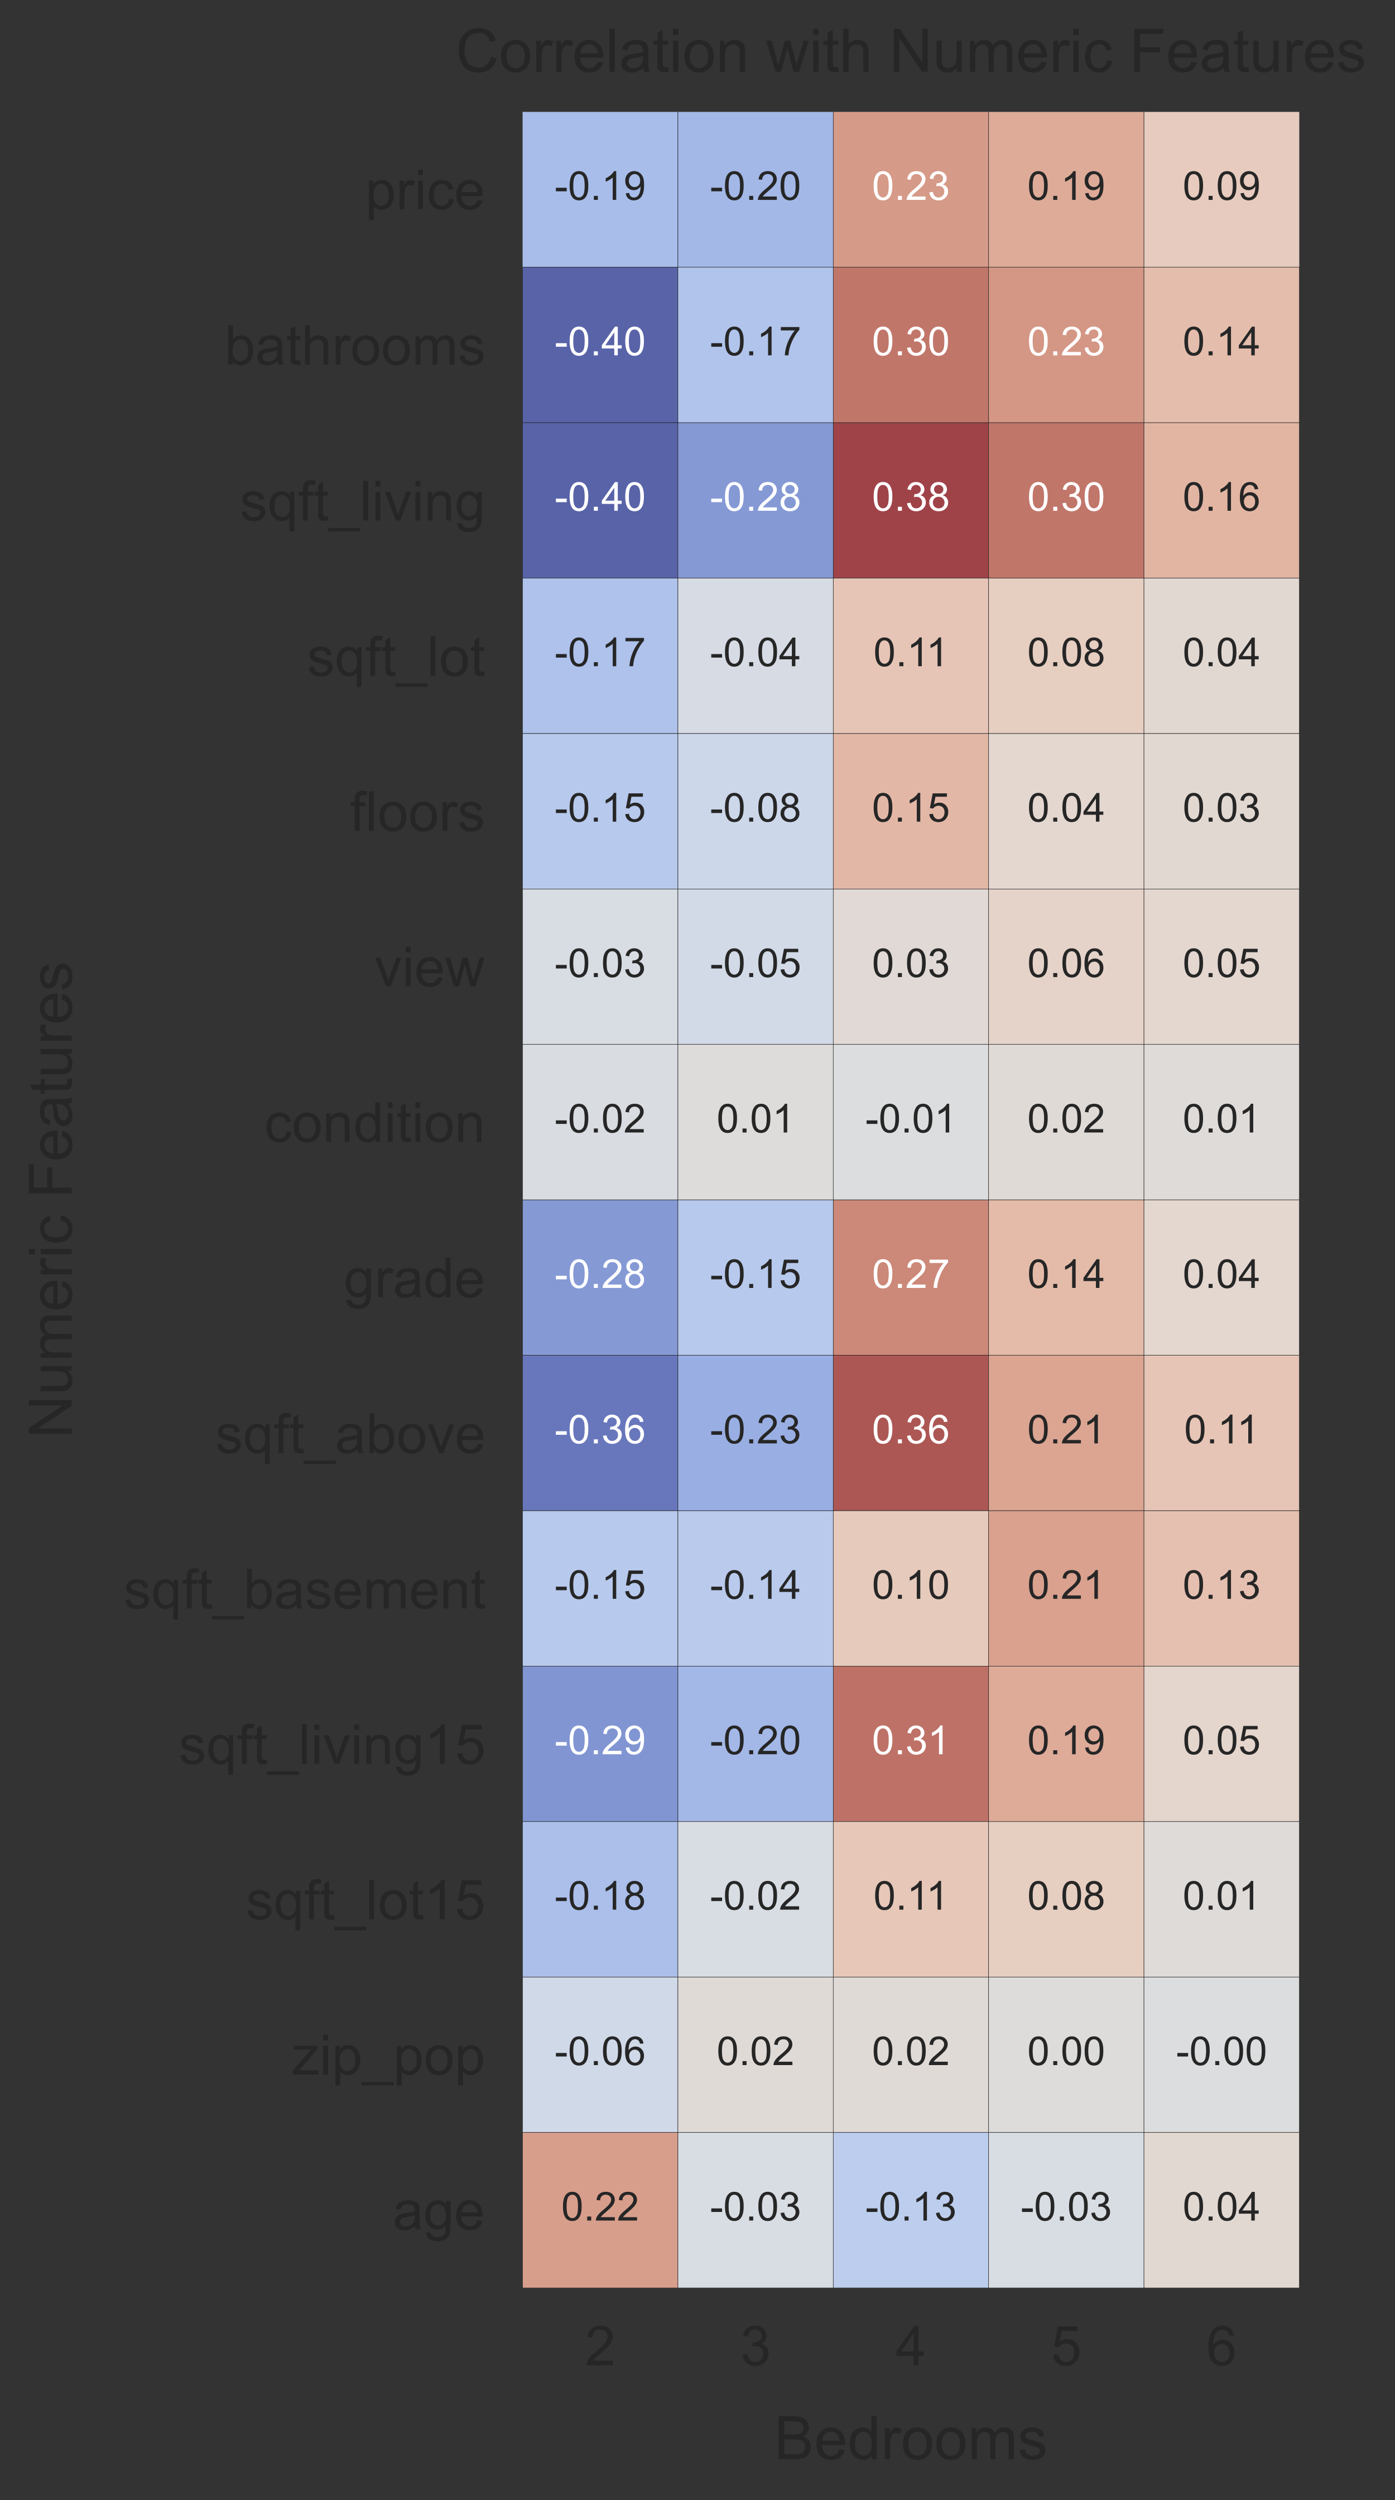 <?xml version="1.0" encoding="utf-8" standalone="no"?>
<!DOCTYPE svg PUBLIC "-//W3C//DTD SVG 1.1//EN"
  "http://www.w3.org/Graphics/SVG/1.1/DTD/svg11.dtd">
<!-- Created with matplotlib (https://matplotlib.org/) -->
<svg height="624.529pt" version="1.1" viewBox="0 0 348.659 624.529" width="348.659pt" xmlns="http://www.w3.org/2000/svg" xmlns:xlink="http://www.w3.org/1999/xlink">
 <rect x="0" y="0" width="348.659" height="624.529" fill="#333333" stroke="none"/>

 <defs>
  <style type="text/css">*{stroke-linecap:butt;stroke-linejoin:round;}</style>
 </defs>
 <g id="figure_1">
  <g id="patch_1">
   <path d="M 0 624.529 
L 348.659 624.529 
L 348.659 0 
L 0 0 
z
" style="fill:none;"/>
  </g>
  <g id="axes_1">
   <g id="patch_2">
    <path d="M 130.605 571.537 
L 324.748 571.537 
L 324.748 27.937 
L 130.605 27.937 
z
" style="fill:#eaeaf2;"/>
   </g>
   <g id="matplotlib.axis_1">
    <g id="xtick_1">
     <g id="text_1">
      <!-- 2 -->
      <g style="fill:#262626;" transform="translate(146.196 590.879)scale(0.138 -0.138)">
       <defs>
        <path d="M 50.344 8.453 
L 50.344 0 
L 3.031 0 
Q 2.938 3.172 4.047 6.109 
Q 5.859 10.938 9.828 15.625 
Q 13.812 20.312 21.344 26.469 
Q 33.016 36.031 37.109 41.625 
Q 41.219 47.219 41.219 52.203 
Q 41.219 57.422 37.469 61 
Q 33.734 64.594 27.734 64.594 
Q 21.391 64.594 17.578 60.781 
Q 13.766 56.984 13.719 50.25 
L 4.688 51.172 
Q 5.609 61.281 11.656 66.578 
Q 17.719 71.875 27.938 71.875 
Q 38.234 71.875 44.234 66.156 
Q 50.25 60.453 50.25 52 
Q 50.25 47.703 48.484 43.547 
Q 46.734 39.406 42.656 34.812 
Q 38.578 30.219 29.109 22.219 
Q 21.188 15.578 18.938 13.203 
Q 16.703 10.844 15.234 8.453 
z
" id="ArialMT-50"/>
       </defs>
       <use xlink:href="#ArialMT-50"/>
      </g>
     </g>
    </g>
    <g id="xtick_2">
     <g id="text_2">
      <!-- 3 -->
      <g style="fill:#262626;" transform="translate(185.025 590.879)scale(0.138 -0.138)">
       <defs>
        <path d="M 4.203 18.891 
L 12.984 20.062 
Q 14.5 12.594 18.141 9.297 
Q 21.781 6 27 6 
Q 33.203 6 37.469 10.297 
Q 41.75 14.594 41.75 20.953 
Q 41.75 27 37.797 30.922 
Q 33.844 34.859 27.734 34.859 
Q 25.25 34.859 21.531 33.891 
L 22.516 41.609 
Q 23.391 41.5 23.922 41.5 
Q 29.547 41.5 34.031 44.422 
Q 38.531 47.359 38.531 53.469 
Q 38.531 58.297 35.25 61.469 
Q 31.984 64.656 26.812 64.656 
Q 21.688 64.656 18.266 61.422 
Q 14.844 58.203 13.875 51.766 
L 5.078 53.328 
Q 6.688 62.156 12.391 67.016 
Q 18.109 71.875 26.609 71.875 
Q 32.469 71.875 37.391 69.359 
Q 42.328 66.844 44.938 62.5 
Q 47.562 58.156 47.562 53.266 
Q 47.562 48.641 45.062 44.828 
Q 42.578 41.016 37.703 38.766 
Q 44.047 37.312 47.562 32.688 
Q 51.078 28.078 51.078 21.141 
Q 51.078 11.766 44.234 5.25 
Q 37.406 -1.266 26.953 -1.266 
Q 17.531 -1.266 11.297 4.344 
Q 5.078 9.969 4.203 18.891 
z
" id="ArialMT-51"/>
       </defs>
       <use xlink:href="#ArialMT-51"/>
      </g>
     </g>
    </g>
    <g id="xtick_3">
     <g id="text_3">
      <!-- 4 -->
      <g style="fill:#262626;" transform="translate(223.853 590.879)scale(0.138 -0.138)">
       <defs>
        <path d="M 32.328 0 
L 32.328 17.141 
L 1.266 17.141 
L 1.266 25.203 
L 33.938 71.578 
L 41.109 71.578 
L 41.109 25.203 
L 50.781 25.203 
L 50.781 17.141 
L 41.109 17.141 
L 41.109 0 
z
M 32.328 25.203 
L 32.328 57.469 
L 9.906 25.203 
z
" id="ArialMT-52"/>
       </defs>
       <use xlink:href="#ArialMT-52"/>
      </g>
     </g>
    </g>
    <g id="xtick_4">
     <g id="text_4">
      <!-- 5 -->
      <g style="fill:#262626;" transform="translate(262.682 590.879)scale(0.138 -0.138)">
       <defs>
        <path d="M 4.156 18.75 
L 13.375 19.531 
Q 14.406 12.797 18.141 9.391 
Q 21.875 6 27.156 6 
Q 33.5 6 37.891 10.781 
Q 42.281 15.578 42.281 23.484 
Q 42.281 31 38.062 35.344 
Q 33.844 39.703 27 39.703 
Q 22.75 39.703 19.328 37.766 
Q 15.922 35.844 13.969 32.766 
L 5.719 33.844 
L 12.641 70.609 
L 48.25 70.609 
L 48.25 62.203 
L 19.672 62.203 
L 15.828 42.969 
Q 22.266 47.469 29.344 47.469 
Q 38.719 47.469 45.156 40.969 
Q 51.609 34.469 51.609 24.266 
Q 51.609 14.547 45.953 7.469 
Q 39.062 -1.219 27.156 -1.219 
Q 17.391 -1.219 11.203 4.25 
Q 5.031 9.719 4.156 18.75 
z
" id="ArialMT-53"/>
       </defs>
       <use xlink:href="#ArialMT-53"/>
      </g>
     </g>
    </g>
    <g id="xtick_5">
     <g id="text_5">
      <!-- 6 -->
      <g style="fill:#262626;" transform="translate(301.511 590.879)scale(0.138 -0.138)">
       <defs>
        <path d="M 49.75 54.047 
L 41.016 53.375 
Q 39.844 58.547 37.703 60.891 
Q 34.125 64.656 28.906 64.656 
Q 24.703 64.656 21.531 62.312 
Q 17.391 59.281 14.984 53.469 
Q 12.594 47.656 12.5 36.922 
Q 15.672 41.75 20.266 44.094 
Q 24.859 46.438 29.891 46.438 
Q 38.672 46.438 44.844 39.969 
Q 51.031 33.5 51.031 23.25 
Q 51.031 16.5 48.125 10.719 
Q 45.219 4.938 40.141 1.859 
Q 35.062 -1.219 28.609 -1.219 
Q 17.625 -1.219 10.688 6.859 
Q 3.766 14.938 3.766 33.5 
Q 3.766 54.25 11.422 63.672 
Q 18.109 71.875 29.438 71.875 
Q 37.891 71.875 43.281 67.141 
Q 48.688 62.406 49.75 54.047 
z
M 13.875 23.188 
Q 13.875 18.656 15.797 14.5 
Q 17.719 10.359 21.188 8.172 
Q 24.656 6 28.469 6 
Q 34.031 6 38.031 10.484 
Q 42.047 14.984 42.047 22.703 
Q 42.047 30.125 38.078 34.391 
Q 34.125 38.672 28.125 38.672 
Q 22.172 38.672 18.016 34.391 
Q 13.875 30.125 13.875 23.188 
z
" id="ArialMT-54"/>
       </defs>
       <use xlink:href="#ArialMT-54"/>
      </g>
     </g>
    </g>
    <g id="text_6">
     <!-- Bedrooms -->
     <g style="fill:#262626;" transform="translate(193.496 614.348)scale(0.15 -0.15)">
      <defs>
       <path d="M 7.328 0 
L 7.328 71.578 
L 34.188 71.578 
Q 42.391 71.578 47.344 69.406 
Q 52.297 67.234 55.094 62.719 
Q 57.906 58.203 57.906 53.266 
Q 57.906 48.688 55.422 44.625 
Q 52.938 40.578 47.906 38.094 
Q 54.391 36.188 57.875 31.594 
Q 61.375 27 61.375 20.75 
Q 61.375 15.719 59.25 11.391 
Q 57.125 7.078 54 4.734 
Q 50.875 2.391 46.156 1.188 
Q 41.453 0 34.625 0 
z
M 16.797 41.5 
L 32.281 41.5 
Q 38.578 41.5 41.312 42.328 
Q 44.922 43.406 46.75 45.891 
Q 48.578 48.391 48.578 52.156 
Q 48.578 55.719 46.875 58.422 
Q 45.172 61.141 41.984 62.141 
Q 38.812 63.141 31.109 63.141 
L 16.797 63.141 
z
M 16.797 8.453 
L 34.625 8.453 
Q 39.203 8.453 41.062 8.797 
Q 44.344 9.375 46.531 10.734 
Q 48.734 12.109 50.141 14.719 
Q 51.562 17.328 51.562 20.75 
Q 51.562 24.75 49.516 27.703 
Q 47.469 30.672 43.828 31.859 
Q 40.188 33.062 33.344 33.062 
L 16.797 33.062 
z
" id="ArialMT-66"/>
       <path d="M 42.094 16.703 
L 51.172 15.578 
Q 49.031 7.625 43.219 3.219 
Q 37.406 -1.172 28.375 -1.172 
Q 17 -1.172 10.328 5.828 
Q 3.656 12.844 3.656 25.484 
Q 3.656 38.578 10.391 45.797 
Q 17.141 53.031 27.875 53.031 
Q 38.281 53.031 44.875 45.953 
Q 51.469 38.875 51.469 26.031 
Q 51.469 25.25 51.422 23.688 
L 12.75 23.688 
Q 13.234 15.141 17.578 10.594 
Q 21.922 6.062 28.422 6.062 
Q 33.25 6.062 36.672 8.594 
Q 40.094 11.141 42.094 16.703 
z
M 13.234 30.906 
L 42.188 30.906 
Q 41.609 37.453 38.875 40.719 
Q 34.672 45.797 27.984 45.797 
Q 21.922 45.797 17.797 41.75 
Q 13.672 37.703 13.234 30.906 
z
" id="ArialMT-101"/>
       <path d="M 40.234 0 
L 40.234 6.547 
Q 35.297 -1.172 25.734 -1.172 
Q 19.531 -1.172 14.328 2.25 
Q 9.125 5.672 6.266 11.797 
Q 3.422 17.922 3.422 25.875 
Q 3.422 33.641 6 39.969 
Q 8.594 46.297 13.766 49.656 
Q 18.953 53.031 25.344 53.031 
Q 30.031 53.031 33.688 51.047 
Q 37.359 49.078 39.656 45.906 
L 39.656 71.578 
L 48.391 71.578 
L 48.391 0 
z
M 12.453 25.875 
Q 12.453 15.922 16.641 10.984 
Q 20.844 6.062 26.562 6.062 
Q 32.328 6.062 36.344 10.766 
Q 40.375 15.484 40.375 25.141 
Q 40.375 35.797 36.266 40.766 
Q 32.172 45.75 26.172 45.75 
Q 20.312 45.75 16.375 40.969 
Q 12.453 36.188 12.453 25.875 
z
" id="ArialMT-100"/>
       <path d="M 6.5 0 
L 6.5 51.859 
L 14.406 51.859 
L 14.406 44 
Q 17.438 49.516 20 51.266 
Q 22.562 53.031 25.641 53.031 
Q 30.078 53.031 34.672 50.203 
L 31.641 42.047 
Q 28.422 43.953 25.203 43.953 
Q 22.312 43.953 20.016 42.219 
Q 17.719 40.484 16.75 37.406 
Q 15.281 32.719 15.281 27.156 
L 15.281 0 
z
" id="ArialMT-114"/>
       <path d="M 3.328 25.922 
Q 3.328 40.328 11.328 47.266 
Q 18.016 53.031 27.641 53.031 
Q 38.328 53.031 45.109 46.016 
Q 51.906 39.016 51.906 26.656 
Q 51.906 16.656 48.906 10.906 
Q 45.906 5.172 40.156 2 
Q 34.422 -1.172 27.641 -1.172 
Q 16.75 -1.172 10.031 5.812 
Q 3.328 12.797 3.328 25.922 
z
M 12.359 25.922 
Q 12.359 15.969 16.703 11.016 
Q 21.047 6.062 27.641 6.062 
Q 34.188 6.062 38.531 11.031 
Q 42.875 16.016 42.875 26.219 
Q 42.875 35.844 38.5 40.797 
Q 34.125 45.75 27.641 45.75 
Q 21.047 45.75 16.703 40.812 
Q 12.359 35.891 12.359 25.922 
z
" id="ArialMT-111"/>
       <path d="M 6.594 0 
L 6.594 51.859 
L 14.453 51.859 
L 14.453 44.578 
Q 16.891 48.391 20.938 50.703 
Q 25 53.031 30.172 53.031 
Q 35.938 53.031 39.625 50.641 
Q 43.312 48.25 44.828 43.953 
Q 50.984 53.031 60.844 53.031 
Q 68.562 53.031 72.703 48.75 
Q 76.859 44.484 76.859 35.594 
L 76.859 0 
L 68.109 0 
L 68.109 32.672 
Q 68.109 37.938 67.25 40.25 
Q 66.406 42.578 64.156 43.984 
Q 61.922 45.406 58.891 45.406 
Q 53.422 45.406 49.797 41.766 
Q 46.188 38.141 46.188 30.125 
L 46.188 0 
L 37.406 0 
L 37.406 33.688 
Q 37.406 39.547 35.25 42.469 
Q 33.109 45.406 28.219 45.406 
Q 24.516 45.406 21.359 43.453 
Q 18.219 41.5 16.797 37.734 
Q 15.375 33.984 15.375 26.906 
L 15.375 0 
z
" id="ArialMT-109"/>
       <path d="M 3.078 15.484 
L 11.766 16.844 
Q 12.5 11.625 15.844 8.844 
Q 19.188 6.062 25.203 6.062 
Q 31.25 6.062 34.172 8.516 
Q 37.109 10.984 37.109 14.312 
Q 37.109 17.281 34.516 19 
Q 32.719 20.172 25.531 21.969 
Q 15.875 24.422 12.141 26.203 
Q 8.406 27.984 6.469 31.125 
Q 4.547 34.281 4.547 38.094 
Q 4.547 41.547 6.125 44.5 
Q 7.719 47.469 10.453 49.422 
Q 12.5 50.922 16.031 51.969 
Q 19.578 53.031 23.641 53.031 
Q 29.734 53.031 34.344 51.266 
Q 38.969 49.516 41.156 46.5 
Q 43.359 43.5 44.188 38.484 
L 35.594 37.312 
Q 35.016 41.312 32.203 43.547 
Q 29.391 45.797 24.266 45.797 
Q 18.219 45.797 15.625 43.797 
Q 13.031 41.797 13.031 39.109 
Q 13.031 37.406 14.109 36.031 
Q 15.188 34.625 17.484 33.688 
Q 18.797 33.203 25.25 31.453 
Q 34.578 28.953 38.25 27.359 
Q 41.938 25.781 44.031 22.75 
Q 46.141 19.734 46.141 15.234 
Q 46.141 10.844 43.578 6.953 
Q 41.016 3.078 36.172 0.953 
Q 31.344 -1.172 25.25 -1.172 
Q 15.141 -1.172 9.844 3.031 
Q 4.547 7.234 3.078 15.484 
z
" id="ArialMT-115"/>
      </defs>
      <use xlink:href="#ArialMT-66"/>
      <use x="66.699" xlink:href="#ArialMT-101"/>
      <use x="122.314" xlink:href="#ArialMT-100"/>
      <use x="177.93" xlink:href="#ArialMT-114"/>
      <use x="211.23" xlink:href="#ArialMT-111"/>
      <use x="266.846" xlink:href="#ArialMT-111"/>
      <use x="322.461" xlink:href="#ArialMT-109"/>
      <use x="405.762" xlink:href="#ArialMT-115"/>
     </g>
    </g>
   </g>
   <g id="matplotlib.axis_2">
    <g id="ytick_1">
     <g id="text_7">
      <!-- price -->
      <g style="fill:#262626;" transform="translate(91.304 52.272)scale(0.138 -0.138)">
       <defs>
        <path d="M 6.594 -19.875 
L 6.594 51.859 
L 14.594 51.859 
L 14.594 45.125 
Q 17.438 49.078 21 51.047 
Q 24.562 53.031 29.641 53.031 
Q 36.281 53.031 41.359 49.609 
Q 46.438 46.188 49.016 39.953 
Q 51.609 33.734 51.609 26.312 
Q 51.609 18.359 48.75 11.984 
Q 45.906 5.609 40.453 2.219 
Q 35.016 -1.172 29 -1.172 
Q 24.609 -1.172 21.109 0.688 
Q 17.625 2.547 15.375 5.375 
L 15.375 -19.875 
z
M 14.547 25.641 
Q 14.547 15.625 18.594 10.844 
Q 22.656 6.062 28.422 6.062 
Q 34.281 6.062 38.453 11.016 
Q 42.625 15.969 42.625 26.375 
Q 42.625 36.281 38.547 41.203 
Q 34.469 46.141 28.812 46.141 
Q 23.188 46.141 18.859 40.891 
Q 14.547 35.641 14.547 25.641 
z
" id="ArialMT-112"/>
        <path d="M 6.641 61.469 
L 6.641 71.578 
L 15.438 71.578 
L 15.438 61.469 
z
M 6.641 0 
L 6.641 51.859 
L 15.438 51.859 
L 15.438 0 
z
" id="ArialMT-105"/>
        <path d="M 40.438 19 
L 49.078 17.875 
Q 47.656 8.938 41.812 3.875 
Q 35.984 -1.172 27.484 -1.172 
Q 16.844 -1.172 10.375 5.781 
Q 3.906 12.75 3.906 25.734 
Q 3.906 34.125 6.688 40.422 
Q 9.469 46.734 15.156 49.875 
Q 20.844 53.031 27.547 53.031 
Q 35.984 53.031 41.359 48.75 
Q 46.734 44.484 48.25 36.625 
L 39.703 35.297 
Q 38.484 40.531 35.375 43.156 
Q 32.281 45.797 27.875 45.797 
Q 21.234 45.797 17.078 41.031 
Q 12.938 36.281 12.938 25.984 
Q 12.938 15.531 16.938 10.797 
Q 20.953 6.062 27.391 6.062 
Q 32.562 6.062 36.031 9.234 
Q 39.5 12.406 40.438 19 
z
" id="ArialMT-99"/>
       </defs>
       <use xlink:href="#ArialMT-112"/>
       <use x="55.615" xlink:href="#ArialMT-114"/>
       <use x="88.916" xlink:href="#ArialMT-105"/>
       <use x="111.133" xlink:href="#ArialMT-99"/>
       <use x="161.133" xlink:href="#ArialMT-101"/>
      </g>
     </g>
    </g>
    <g id="ytick_2">
     <g id="text_8">
      <!-- bathrooms -->
      <g style="fill:#262626;" transform="translate(56.147 91.101)scale(0.138 -0.138)">
       <defs>
        <path d="M 14.703 0 
L 6.547 0 
L 6.547 71.578 
L 15.328 71.578 
L 15.328 46.047 
Q 20.906 53.031 29.547 53.031 
Q 34.328 53.031 38.594 51.094 
Q 42.875 49.172 45.625 45.672 
Q 48.391 42.188 49.953 37.25 
Q 51.516 32.328 51.516 26.703 
Q 51.516 13.375 44.922 6.094 
Q 38.328 -1.172 29.109 -1.172 
Q 19.922 -1.172 14.703 6.5 
z
M 14.594 26.312 
Q 14.594 17 17.141 12.844 
Q 21.297 6.062 28.375 6.062 
Q 34.125 6.062 38.328 11.062 
Q 42.531 16.062 42.531 25.984 
Q 42.531 36.141 38.5 40.969 
Q 34.469 45.797 28.766 45.797 
Q 23 45.797 18.797 40.797 
Q 14.594 35.797 14.594 26.312 
z
" id="ArialMT-98"/>
        <path d="M 40.438 6.391 
Q 35.547 2.25 31.031 0.531 
Q 26.516 -1.172 21.344 -1.172 
Q 12.797 -1.172 8.203 3 
Q 3.609 7.172 3.609 13.672 
Q 3.609 17.484 5.344 20.625 
Q 7.078 23.781 9.891 25.688 
Q 12.703 27.594 16.219 28.562 
Q 18.797 29.25 24.031 29.891 
Q 34.672 31.156 39.703 32.906 
Q 39.75 34.719 39.75 35.203 
Q 39.75 40.578 37.25 42.781 
Q 33.891 45.75 27.25 45.75 
Q 21.047 45.75 18.094 43.578 
Q 15.141 41.406 13.719 35.891 
L 5.125 37.062 
Q 6.297 42.578 8.984 45.969 
Q 11.672 49.359 16.75 51.188 
Q 21.828 53.031 28.516 53.031 
Q 35.156 53.031 39.297 51.469 
Q 43.453 49.906 45.406 47.531 
Q 47.359 45.172 48.141 41.547 
Q 48.578 39.312 48.578 33.453 
L 48.578 21.734 
Q 48.578 9.469 49.141 6.219 
Q 49.703 2.984 51.375 0 
L 42.188 0 
Q 40.828 2.734 40.438 6.391 
z
M 39.703 26.031 
Q 34.906 24.078 25.344 22.703 
Q 19.922 21.922 17.672 20.938 
Q 15.438 19.969 14.203 18.094 
Q 12.984 16.219 12.984 13.922 
Q 12.984 10.406 15.641 8.062 
Q 18.312 5.719 23.438 5.719 
Q 28.516 5.719 32.469 7.938 
Q 36.422 10.156 38.281 14.016 
Q 39.703 17 39.703 22.797 
z
" id="ArialMT-97"/>
        <path d="M 25.781 7.859 
L 27.047 0.094 
Q 23.344 -0.688 20.406 -0.688 
Q 15.625 -0.688 12.984 0.828 
Q 10.359 2.344 9.281 4.812 
Q 8.203 7.281 8.203 15.188 
L 8.203 45.016 
L 1.766 45.016 
L 1.766 51.859 
L 8.203 51.859 
L 8.203 64.703 
L 16.938 69.969 
L 16.938 51.859 
L 25.781 51.859 
L 25.781 45.016 
L 16.938 45.016 
L 16.938 14.703 
Q 16.938 10.938 17.406 9.859 
Q 17.875 8.797 18.922 8.156 
Q 19.969 7.516 21.922 7.516 
Q 23.391 7.516 25.781 7.859 
z
" id="ArialMT-116"/>
        <path d="M 6.594 0 
L 6.594 71.578 
L 15.375 71.578 
L 15.375 45.906 
Q 21.531 53.031 30.906 53.031 
Q 36.672 53.031 40.922 50.75 
Q 45.172 48.484 47 44.484 
Q 48.828 40.484 48.828 32.859 
L 48.828 0 
L 40.047 0 
L 40.047 32.859 
Q 40.047 39.453 37.188 42.453 
Q 34.328 45.453 29.109 45.453 
Q 25.203 45.453 21.75 43.422 
Q 18.312 41.406 16.844 37.938 
Q 15.375 34.469 15.375 28.375 
L 15.375 0 
z
" id="ArialMT-104"/>
       </defs>
       <use xlink:href="#ArialMT-98"/>
       <use x="55.615" xlink:href="#ArialMT-97"/>
       <use x="111.23" xlink:href="#ArialMT-116"/>
       <use x="139.014" xlink:href="#ArialMT-104"/>
       <use x="194.629" xlink:href="#ArialMT-114"/>
       <use x="227.93" xlink:href="#ArialMT-111"/>
       <use x="283.545" xlink:href="#ArialMT-111"/>
       <use x="339.16" xlink:href="#ArialMT-109"/>
       <use x="422.461" xlink:href="#ArialMT-115"/>
      </g>
     </g>
    </g>
    <g id="ytick_3">
     <g id="text_9">
      <!-- sqft_living -->
      <g style="fill:#262626;" transform="translate(59.965 130.013)scale(0.138 -0.138)">
       <defs>
        <path d="M 39.656 -19.875 
L 39.656 5.516 
Q 37.594 2.641 33.906 0.734 
Q 30.219 -1.172 26.078 -1.172 
Q 16.844 -1.172 10.172 6.203 
Q 3.516 13.578 3.516 26.422 
Q 3.516 34.234 6.219 40.422 
Q 8.938 46.625 14.078 49.828 
Q 19.234 53.031 25.391 53.031 
Q 35.016 53.031 40.531 44.922 
L 40.531 51.859 
L 48.438 51.859 
L 48.438 -19.875 
z
M 12.547 26.078 
Q 12.547 16.062 16.75 11.062 
Q 20.953 6.062 26.812 6.062 
Q 32.422 6.062 36.469 10.812 
Q 40.531 15.578 40.531 25.297 
Q 40.531 35.641 36.25 40.859 
Q 31.984 46.094 26.219 46.094 
Q 20.516 46.094 16.531 41.234 
Q 12.547 36.375 12.547 26.078 
z
" id="ArialMT-113"/>
        <path d="M 8.688 0 
L 8.688 45.016 
L 0.922 45.016 
L 0.922 51.859 
L 8.688 51.859 
L 8.688 57.375 
Q 8.688 62.594 9.625 65.141 
Q 10.891 68.562 14.078 70.672 
Q 17.281 72.797 23.047 72.797 
Q 26.766 72.797 31.25 71.922 
L 29.938 64.266 
Q 27.203 64.75 24.75 64.75 
Q 20.75 64.75 19.094 63.031 
Q 17.438 61.328 17.438 56.641 
L 17.438 51.859 
L 27.547 51.859 
L 27.547 45.016 
L 17.438 45.016 
L 17.438 0 
z
" id="ArialMT-102"/>
        <path d="M -1.516 -19.875 
L -1.516 -13.531 
L 56.734 -13.531 
L 56.734 -19.875 
z
" id="ArialMT-95"/>
        <path d="M 6.391 0 
L 6.391 71.578 
L 15.188 71.578 
L 15.188 0 
z
" id="ArialMT-108"/>
        <path d="M 21 0 
L 1.266 51.859 
L 10.547 51.859 
L 21.688 20.797 
Q 23.484 15.766 25 10.359 
Q 26.172 14.453 28.266 20.219 
L 39.797 51.859 
L 48.828 51.859 
L 29.203 0 
z
" id="ArialMT-118"/>
        <path d="M 6.594 0 
L 6.594 51.859 
L 14.5 51.859 
L 14.5 44.484 
Q 20.219 53.031 31 53.031 
Q 35.688 53.031 39.625 51.344 
Q 43.562 49.656 45.516 46.922 
Q 47.469 44.188 48.25 40.438 
Q 48.734 37.984 48.734 31.891 
L 48.734 0 
L 39.938 0 
L 39.938 31.547 
Q 39.938 36.922 38.906 39.578 
Q 37.891 42.234 35.281 43.812 
Q 32.672 45.406 29.156 45.406 
Q 23.531 45.406 19.453 41.844 
Q 15.375 38.281 15.375 28.328 
L 15.375 0 
z
" id="ArialMT-110"/>
        <path d="M 4.984 -4.297 
L 13.531 -5.562 
Q 14.062 -9.516 16.5 -11.328 
Q 19.781 -13.766 25.438 -13.766 
Q 31.547 -13.766 34.859 -11.328 
Q 38.188 -8.891 39.359 -4.5 
Q 40.047 -1.812 39.984 6.781 
Q 34.234 0 25.641 0 
Q 14.938 0 9.078 7.719 
Q 3.219 15.438 3.219 26.219 
Q 3.219 33.641 5.906 39.906 
Q 8.594 46.188 13.688 49.609 
Q 18.797 53.031 25.688 53.031 
Q 34.859 53.031 40.828 45.609 
L 40.828 51.859 
L 48.922 51.859 
L 48.922 7.031 
Q 48.922 -5.078 46.453 -10.125 
Q 44 -15.188 38.641 -18.109 
Q 33.297 -21.047 25.484 -21.047 
Q 16.219 -21.047 10.5 -16.875 
Q 4.781 -12.703 4.984 -4.297 
z
M 12.25 26.859 
Q 12.25 16.656 16.297 11.969 
Q 20.359 7.281 26.469 7.281 
Q 32.516 7.281 36.609 11.938 
Q 40.719 16.609 40.719 26.562 
Q 40.719 36.078 36.5 40.906 
Q 32.281 45.75 26.312 45.75 
Q 20.453 45.75 16.344 40.984 
Q 12.25 36.234 12.25 26.859 
z
" id="ArialMT-103"/>
       </defs>
       <use xlink:href="#ArialMT-115"/>
       <use x="50" xlink:href="#ArialMT-113"/>
       <use x="105.615" xlink:href="#ArialMT-102"/>
       <use x="133.398" xlink:href="#ArialMT-116"/>
       <use x="161.182" xlink:href="#ArialMT-95"/>
       <use x="216.797" xlink:href="#ArialMT-108"/>
       <use x="239.014" xlink:href="#ArialMT-105"/>
       <use x="261.23" xlink:href="#ArialMT-118"/>
       <use x="311.23" xlink:href="#ArialMT-105"/>
       <use x="333.447" xlink:href="#ArialMT-110"/>
       <use x="389.062" xlink:href="#ArialMT-103"/>
      </g>
     </g>
    </g>
    <g id="ytick_4">
     <g id="text_10">
      <!-- sqft_lot -->
      <g style="fill:#262626;" transform="translate(76.776 168.842)scale(0.138 -0.138)">
       <use xlink:href="#ArialMT-115"/>
       <use x="50" xlink:href="#ArialMT-113"/>
       <use x="105.615" xlink:href="#ArialMT-102"/>
       <use x="133.398" xlink:href="#ArialMT-116"/>
       <use x="161.182" xlink:href="#ArialMT-95"/>
       <use x="216.797" xlink:href="#ArialMT-108"/>
       <use x="239.014" xlink:href="#ArialMT-111"/>
       <use x="294.629" xlink:href="#ArialMT-116"/>
      </g>
     </g>
    </g>
    <g id="ytick_5">
     <g id="text_11">
      <!-- floors -->
      <g style="fill:#262626;" transform="translate(87.484 207.586)scale(0.138 -0.138)">
       <use xlink:href="#ArialMT-102"/>
       <use x="27.783" xlink:href="#ArialMT-108"/>
       <use x="50" xlink:href="#ArialMT-111"/>
       <use x="105.615" xlink:href="#ArialMT-111"/>
       <use x="161.23" xlink:href="#ArialMT-114"/>
       <use x="194.531" xlink:href="#ArialMT-115"/>
      </g>
     </g>
    </g>
    <g id="ytick_6">
     <g id="text_12">
      <!-- view -->
      <g style="fill:#262626;" transform="translate(93.599 246.415)scale(0.138 -0.138)">
       <defs>
        <path d="M 16.156 0 
L 0.297 51.859 
L 9.375 51.859 
L 17.625 21.922 
L 20.703 10.797 
Q 20.906 11.625 23.391 21.484 
L 31.641 51.859 
L 40.672 51.859 
L 48.438 21.781 
L 51.031 11.859 
L 54 21.875 
L 62.891 51.859 
L 71.438 51.859 
L 55.219 0 
L 46.094 0 
L 37.844 31.062 
L 35.844 39.891 
L 25.344 0 
z
" id="ArialMT-119"/>
       </defs>
       <use xlink:href="#ArialMT-118"/>
       <use x="50" xlink:href="#ArialMT-105"/>
       <use x="72.217" xlink:href="#ArialMT-101"/>
       <use x="127.832" xlink:href="#ArialMT-119"/>
      </g>
     </g>
    </g>
    <g id="ytick_7">
     <g id="text_13">
      <!-- condition -->
      <g style="fill:#262626;" transform="translate(66.069 285.243)scale(0.138 -0.138)">
       <use xlink:href="#ArialMT-99"/>
       <use x="50" xlink:href="#ArialMT-111"/>
       <use x="105.615" xlink:href="#ArialMT-110"/>
       <use x="161.23" xlink:href="#ArialMT-100"/>
       <use x="216.846" xlink:href="#ArialMT-105"/>
       <use x="239.062" xlink:href="#ArialMT-116"/>
       <use x="266.846" xlink:href="#ArialMT-105"/>
       <use x="289.062" xlink:href="#ArialMT-111"/>
       <use x="344.678" xlink:href="#ArialMT-110"/>
      </g>
     </g>
    </g>
    <g id="ytick_8">
     <g id="text_14">
      <!-- grade -->
      <g style="fill:#262626;" transform="translate(85.942 324.072)scale(0.138 -0.138)">
       <use xlink:href="#ArialMT-103"/>
       <use x="55.615" xlink:href="#ArialMT-114"/>
       <use x="88.916" xlink:href="#ArialMT-97"/>
       <use x="144.531" xlink:href="#ArialMT-100"/>
       <use x="200.146" xlink:href="#ArialMT-101"/>
      </g>
     </g>
    </g>
    <g id="ytick_9">
     <g id="text_15">
      <!-- sqft_above -->
      <g style="fill:#262626;" transform="translate(53.837 362.984)scale(0.138 -0.138)">
       <use xlink:href="#ArialMT-115"/>
       <use x="50" xlink:href="#ArialMT-113"/>
       <use x="105.615" xlink:href="#ArialMT-102"/>
       <use x="133.398" xlink:href="#ArialMT-116"/>
       <use x="161.182" xlink:href="#ArialMT-95"/>
       <use x="216.797" xlink:href="#ArialMT-97"/>
       <use x="272.412" xlink:href="#ArialMT-98"/>
       <use x="328.027" xlink:href="#ArialMT-111"/>
       <use x="383.643" xlink:href="#ArialMT-118"/>
       <use x="433.643" xlink:href="#ArialMT-101"/>
      </g>
     </g>
    </g>
    <g id="ytick_10">
     <g id="text_16">
      <!-- sqft_basement -->
      <g style="fill:#262626;" transform="translate(30.918 401.813)scale(0.138 -0.138)">
       <use xlink:href="#ArialMT-115"/>
       <use x="50" xlink:href="#ArialMT-113"/>
       <use x="105.615" xlink:href="#ArialMT-102"/>
       <use x="133.398" xlink:href="#ArialMT-116"/>
       <use x="161.182" xlink:href="#ArialMT-95"/>
       <use x="216.797" xlink:href="#ArialMT-98"/>
       <use x="272.412" xlink:href="#ArialMT-97"/>
       <use x="328.027" xlink:href="#ArialMT-115"/>
       <use x="378.027" xlink:href="#ArialMT-101"/>
       <use x="433.643" xlink:href="#ArialMT-109"/>
       <use x="516.943" xlink:href="#ArialMT-101"/>
       <use x="572.559" xlink:href="#ArialMT-110"/>
       <use x="628.174" xlink:href="#ArialMT-116"/>
      </g>
     </g>
    </g>
    <g id="ytick_11">
     <g id="text_17">
      <!-- sqft_living15 -->
      <g style="fill:#262626;" transform="translate(44.672 440.642)scale(0.138 -0.138)">
       <defs>
        <path d="M 37.25 0 
L 28.469 0 
L 28.469 56 
Q 25.297 52.984 20.141 49.953 
Q 14.984 46.922 10.891 45.406 
L 10.891 53.906 
Q 18.266 57.375 23.781 62.297 
Q 29.297 67.234 31.594 71.875 
L 37.25 71.875 
z
" id="ArialMT-49"/>
       </defs>
       <use xlink:href="#ArialMT-115"/>
       <use x="50" xlink:href="#ArialMT-113"/>
       <use x="105.615" xlink:href="#ArialMT-102"/>
       <use x="133.398" xlink:href="#ArialMT-116"/>
       <use x="161.182" xlink:href="#ArialMT-95"/>
       <use x="216.797" xlink:href="#ArialMT-108"/>
       <use x="239.014" xlink:href="#ArialMT-105"/>
       <use x="261.23" xlink:href="#ArialMT-118"/>
       <use x="311.23" xlink:href="#ArialMT-105"/>
       <use x="333.447" xlink:href="#ArialMT-110"/>
       <use x="389.062" xlink:href="#ArialMT-103"/>
       <use x="444.678" xlink:href="#ArialMT-49"/>
       <use x="500.293" xlink:href="#ArialMT-53"/>
      </g>
     </g>
    </g>
    <g id="ytick_12">
     <g id="text_18">
      <!-- sqft_lot15 -->
      <g style="fill:#262626;" transform="translate(61.484 479.47)scale(0.138 -0.138)">
       <use xlink:href="#ArialMT-115"/>
       <use x="50" xlink:href="#ArialMT-113"/>
       <use x="105.615" xlink:href="#ArialMT-102"/>
       <use x="133.398" xlink:href="#ArialMT-116"/>
       <use x="161.182" xlink:href="#ArialMT-95"/>
       <use x="216.797" xlink:href="#ArialMT-108"/>
       <use x="239.014" xlink:href="#ArialMT-111"/>
       <use x="294.629" xlink:href="#ArialMT-116"/>
       <use x="322.412" xlink:href="#ArialMT-49"/>
       <use x="378.027" xlink:href="#ArialMT-53"/>
      </g>
     </g>
    </g>
    <g id="ytick_13">
     <g id="text_19">
      <!-- zip_pop -->
      <g style="fill:#262626;" transform="translate(72.944 518.215)scale(0.138 -0.138)">
       <defs>
        <path d="M 1.953 0 
L 1.953 7.125 
L 34.969 45.016 
Q 29.344 44.734 25.047 44.734 
L 3.906 44.734 
L 3.906 51.859 
L 46.297 51.859 
L 46.297 46.047 
L 18.219 13.141 
L 12.797 7.125 
Q 18.703 7.562 23.875 7.562 
L 47.859 7.562 
L 47.859 0 
z
" id="ArialMT-122"/>
       </defs>
       <use xlink:href="#ArialMT-122"/>
       <use x="50" xlink:href="#ArialMT-105"/>
       <use x="72.217" xlink:href="#ArialMT-112"/>
       <use x="127.832" xlink:href="#ArialMT-95"/>
       <use x="183.447" xlink:href="#ArialMT-112"/>
       <use x="239.062" xlink:href="#ArialMT-111"/>
       <use x="294.678" xlink:href="#ArialMT-112"/>
      </g>
     </g>
    </g>
    <g id="ytick_14">
     <g id="text_20">
      <!-- age -->
      <g style="fill:#262626;" transform="translate(98.166 556.963)scale(0.138 -0.138)">
       <use xlink:href="#ArialMT-97"/>
       <use x="55.615" xlink:href="#ArialMT-103"/>
       <use x="111.23" xlink:href="#ArialMT-101"/>
      </g>
     </g>
    </g>
    <g id="text_21">
     <!-- Numeric Features -->
     <g style="fill:#262626;" transform="translate(17.937 359.334)rotate(-90)scale(0.15 -0.15)">
      <defs>
       <path d="M 7.625 0 
L 7.625 71.578 
L 17.328 71.578 
L 54.938 15.375 
L 54.938 71.578 
L 64.016 71.578 
L 64.016 0 
L 54.297 0 
L 16.703 56.25 
L 16.703 0 
z
" id="ArialMT-78"/>
       <path d="M 40.578 0 
L 40.578 7.625 
Q 34.516 -1.172 24.125 -1.172 
Q 19.531 -1.172 15.547 0.578 
Q 11.578 2.344 9.641 5 
Q 7.719 7.672 6.938 11.531 
Q 6.391 14.109 6.391 19.734 
L 6.391 51.859 
L 15.188 51.859 
L 15.188 23.094 
Q 15.188 16.219 15.719 13.812 
Q 16.547 10.359 19.234 8.375 
Q 21.922 6.391 25.875 6.391 
Q 29.828 6.391 33.297 8.422 
Q 36.766 10.453 38.203 13.938 
Q 39.656 17.438 39.656 24.078 
L 39.656 51.859 
L 48.438 51.859 
L 48.438 0 
z
" id="ArialMT-117"/>
       <path id="ArialMT-32"/>
       <path d="M 8.203 0 
L 8.203 71.578 
L 56.5 71.578 
L 56.5 63.141 
L 17.672 63.141 
L 17.672 40.969 
L 51.266 40.969 
L 51.266 32.516 
L 17.672 32.516 
L 17.672 0 
z
" id="ArialMT-70"/>
      </defs>
      <use xlink:href="#ArialMT-78"/>
      <use x="72.217" xlink:href="#ArialMT-117"/>
      <use x="127.832" xlink:href="#ArialMT-109"/>
      <use x="211.133" xlink:href="#ArialMT-101"/>
      <use x="266.748" xlink:href="#ArialMT-114"/>
      <use x="300.049" xlink:href="#ArialMT-105"/>
      <use x="322.266" xlink:href="#ArialMT-99"/>
      <use x="372.266" xlink:href="#ArialMT-32"/>
      <use x="400.049" xlink:href="#ArialMT-70"/>
      <use x="461.133" xlink:href="#ArialMT-101"/>
      <use x="516.748" xlink:href="#ArialMT-97"/>
      <use x="572.363" xlink:href="#ArialMT-116"/>
      <use x="600.146" xlink:href="#ArialMT-117"/>
      <use x="655.762" xlink:href="#ArialMT-114"/>
      <use x="689.062" xlink:href="#ArialMT-101"/>
      <use x="744.678" xlink:href="#ArialMT-115"/>
     </g>
    </g>
   </g>
   <g id="QuadMesh_1">
    <path clip-path="url(#p46295f54d9)" d="M 130.605 27.937 
L 169.434 27.937 
L 169.434 66.765 
L 130.605 66.765 
L 130.605 27.937 
" style="fill:#a8bde9;stroke:#1a1a1a;stroke-width:0.1;"/>
    <path clip-path="url(#p46295f54d9)" d="M 169.434 27.937 
L 208.262 27.937 
L 208.262 66.765 
L 169.434 66.765 
L 169.434 27.937 
" style="fill:#a3b8e7;stroke:#1a1a1a;stroke-width:0.1;"/>
    <path clip-path="url(#p46295f54d9)" d="M 208.262 27.937 
L 247.091 27.937 
L 247.091 66.765 
L 208.262 66.765 
L 208.262 27.937 
" style="fill:#d69a88;stroke:#1a1a1a;stroke-width:0.1;"/>
    <path clip-path="url(#p46295f54d9)" d="M 247.091 27.937 
L 285.919 27.937 
L 285.919 66.765 
L 247.091 66.765 
L 247.091 27.937 
" style="fill:#deab99;stroke:#1a1a1a;stroke-width:0.1;"/>
    <path clip-path="url(#p46295f54d9)" d="M 285.919 27.937 
L 324.748 27.937 
L 324.748 66.765 
L 285.919 66.765 
L 285.919 27.937 
" style="fill:#e6cbbe;stroke:#1a1a1a;stroke-width:0.1;"/>
    <path clip-path="url(#p46295f54d9)" d="M 130.605 66.765 
L 169.434 66.765 
L 169.434 105.594 
L 130.605 105.594 
L 130.605 66.765 
" style="fill:#5863a8;stroke:#1a1a1a;stroke-width:0.1;"/>
    <path clip-path="url(#p46295f54d9)" d="M 169.434 66.765 
L 208.262 66.765 
L 208.262 105.594 
L 169.434 105.594 
L 169.434 66.765 
" style="fill:#b1c4eb;stroke:#1a1a1a;stroke-width:0.1;"/>
    <path clip-path="url(#p46295f54d9)" d="M 208.262 66.765 
L 247.091 66.765 
L 247.091 105.594 
L 208.262 105.594 
L 208.262 66.765 
" style="fill:#c1766a;stroke:#1a1a1a;stroke-width:0.1;"/>
    <path clip-path="url(#p46295f54d9)" d="M 247.091 66.765 
L 285.919 66.765 
L 285.919 105.594 
L 247.091 105.594 
L 247.091 66.765 
" style="fill:#d49785;stroke:#1a1a1a;stroke-width:0.1;"/>
    <path clip-path="url(#p46295f54d9)" d="M 285.919 66.765 
L 324.748 66.765 
L 324.748 105.594 
L 285.919 105.594 
L 285.919 66.765 
" style="fill:#e4bdac;stroke:#1a1a1a;stroke-width:0.1;"/>
    <path clip-path="url(#p46295f54d9)" d="M 130.605 105.594 
L 169.434 105.594 
L 169.434 144.422 
L 130.605 144.422 
L 130.605 105.594 
" style="fill:#5863a8;stroke:#1a1a1a;stroke-width:0.1;"/>
    <path clip-path="url(#p46295f54d9)" d="M 169.434 105.594 
L 208.262 105.594 
L 208.262 144.422 
L 169.434 144.422 
L 169.434 105.594 
" style="fill:#8599d5;stroke:#1a1a1a;stroke-width:0.1;"/>
    <path clip-path="url(#p46295f54d9)" d="M 208.262 105.594 
L 247.091 105.594 
L 247.091 144.422 
L 208.262 144.422 
L 208.262 105.594 
" style="fill:#9f4349;stroke:#1a1a1a;stroke-width:0.1;"/>
    <path clip-path="url(#p46295f54d9)" d="M 247.091 105.594 
L 285.919 105.594 
L 285.919 144.422 
L 247.091 144.422 
L 247.091 105.594 
" style="fill:#c1766a;stroke:#1a1a1a;stroke-width:0.1;"/>
    <path clip-path="url(#p46295f54d9)" d="M 285.919 105.594 
L 324.748 105.594 
L 324.748 144.422 
L 285.919 144.422 
L 285.919 105.594 
" style="fill:#e2b5a3;stroke:#1a1a1a;stroke-width:0.1;"/>
    <path clip-path="url(#p46295f54d9)" d="M 130.605 144.422 
L 169.434 144.422 
L 169.434 183.251 
L 130.605 183.251 
L 130.605 144.422 
" style="fill:#aec2eb;stroke:#1a1a1a;stroke-width:0.1;"/>
    <path clip-path="url(#p46295f54d9)" d="M 169.434 144.422 
L 208.262 144.422 
L 208.262 183.251 
L 169.434 183.251 
L 169.434 144.422 
" style="fill:#d6dbe4;stroke:#1a1a1a;stroke-width:0.1;"/>
    <path clip-path="url(#p46295f54d9)" d="M 208.262 144.422 
L 247.091 144.422 
L 247.091 183.251 
L 208.262 183.251 
L 208.262 144.422 
" style="fill:#e6c5b6;stroke:#1a1a1a;stroke-width:0.1;"/>
    <path clip-path="url(#p46295f54d9)" d="M 247.091 144.422 
L 285.919 144.422 
L 285.919 183.251 
L 247.091 183.251 
L 247.091 144.422 
" style="fill:#e6cec1;stroke:#1a1a1a;stroke-width:0.1;"/>
    <path clip-path="url(#p46295f54d9)" d="M 285.919 144.422 
L 324.748 144.422 
L 324.748 183.251 
L 285.919 183.251 
L 285.919 144.422 
" style="fill:#e2d8d2;stroke:#1a1a1a;stroke-width:0.1;"/>
    <path clip-path="url(#p46295f54d9)" d="M 130.605 183.251 
L 169.434 183.251 
L 169.434 222.08 
L 130.605 222.08 
L 130.605 183.251 
" style="fill:#b7c9ec;stroke:#1a1a1a;stroke-width:0.1;"/>
    <path clip-path="url(#p46295f54d9)" d="M 169.434 183.251 
L 208.262 183.251 
L 208.262 222.08 
L 169.434 222.08 
L 169.434 183.251 
" style="fill:#ccd7ea;stroke:#1a1a1a;stroke-width:0.1;"/>
    <path clip-path="url(#p46295f54d9)" d="M 208.262 183.251 
L 247.091 183.251 
L 247.091 222.08 
L 208.262 222.08 
L 208.262 183.251 
" style="fill:#e3b7a6;stroke:#1a1a1a;stroke-width:0.1;"/>
    <path clip-path="url(#p46295f54d9)" d="M 247.091 183.251 
L 285.919 183.251 
L 285.919 222.08 
L 247.091 222.08 
L 247.091 183.251 
" style="fill:#e3d7d0;stroke:#1a1a1a;stroke-width:0.1;"/>
    <path clip-path="url(#p46295f54d9)" d="M 285.919 183.251 
L 324.748 183.251 
L 324.748 222.08 
L 285.919 222.08 
L 285.919 183.251 
" style="fill:#e2d8d2;stroke:#1a1a1a;stroke-width:0.1;"/>
    <path clip-path="url(#p46295f54d9)" d="M 130.605 222.08 
L 169.434 222.08 
L 169.434 260.908 
L 130.605 260.908 
L 130.605 222.08 
" style="fill:#d8dce3;stroke:#1a1a1a;stroke-width:0.1;"/>
    <path clip-path="url(#p46295f54d9)" d="M 169.434 222.08 
L 208.262 222.08 
L 208.262 260.908 
L 169.434 260.908 
L 169.434 222.08 
" style="fill:#d2dae7;stroke:#1a1a1a;stroke-width:0.1;"/>
    <path clip-path="url(#p46295f54d9)" d="M 208.262 222.08 
L 247.091 222.08 
L 247.091 260.908 
L 208.262 260.908 
L 208.262 222.08 
" style="fill:#e1d9d5;stroke:#1a1a1a;stroke-width:0.1;"/>
    <path clip-path="url(#p46295f54d9)" d="M 247.091 222.08 
L 285.919 222.08 
L 285.919 260.908 
L 247.091 260.908 
L 247.091 222.08 
" style="fill:#e5d3c9;stroke:#1a1a1a;stroke-width:0.1;"/>
    <path clip-path="url(#p46295f54d9)" d="M 285.919 222.08 
L 324.748 222.08 
L 324.748 260.908 
L 285.919 260.908 
L 285.919 222.08 
" style="fill:#e3d7d0;stroke:#1a1a1a;stroke-width:0.1;"/>
    <path clip-path="url(#p46295f54d9)" d="M 130.605 260.908 
L 169.434 260.908 
L 169.434 299.737 
L 130.605 299.737 
L 130.605 260.908 
" style="fill:#d9dce1;stroke:#1a1a1a;stroke-width:0.1;"/>
    <path clip-path="url(#p46295f54d9)" d="M 169.434 260.908 
L 208.262 260.908 
L 208.262 299.737 
L 169.434 299.737 
L 169.434 260.908 
" style="fill:#dddcdb;stroke:#1a1a1a;stroke-width:0.1;"/>
    <path clip-path="url(#p46295f54d9)" d="M 208.262 260.908 
L 247.091 260.908 
L 247.091 299.737 
L 208.262 299.737 
L 208.262 260.908 
" style="fill:#dcddde;stroke:#1a1a1a;stroke-width:0.1;"/>
    <path clip-path="url(#p46295f54d9)" d="M 247.091 260.908 
L 285.919 260.908 
L 285.919 299.737 
L 247.091 299.737 
L 247.091 260.908 
" style="fill:#e0dad7;stroke:#1a1a1a;stroke-width:0.1;"/>
    <path clip-path="url(#p46295f54d9)" d="M 285.919 260.908 
L 324.748 260.908 
L 324.748 299.737 
L 285.919 299.737 
L 285.919 260.908 
" style="fill:#dfdbd9;stroke:#1a1a1a;stroke-width:0.1;"/>
    <path clip-path="url(#p46295f54d9)" d="M 130.605 299.737 
L 169.434 299.737 
L 169.434 338.565 
L 130.605 338.565 
L 130.605 299.737 
" style="fill:#8599d5;stroke:#1a1a1a;stroke-width:0.1;"/>
    <path clip-path="url(#p46295f54d9)" d="M 169.434 299.737 
L 208.262 299.737 
L 208.262 338.565 
L 169.434 338.565 
L 169.434 299.737 
" style="fill:#b7c9ec;stroke:#1a1a1a;stroke-width:0.1;"/>
    <path clip-path="url(#p46295f54d9)" d="M 208.262 299.737 
L 247.091 299.737 
L 247.091 338.565 
L 208.262 338.565 
L 208.262 299.737 
" style="fill:#cc8878;stroke:#1a1a1a;stroke-width:0.1;"/>
    <path clip-path="url(#p46295f54d9)" d="M 247.091 299.737 
L 285.919 299.737 
L 285.919 338.565 
L 247.091 338.565 
L 247.091 299.737 
" style="fill:#e4bba9;stroke:#1a1a1a;stroke-width:0.1;"/>
    <path clip-path="url(#p46295f54d9)" d="M 285.919 299.737 
L 324.748 299.737 
L 324.748 338.565 
L 285.919 338.565 
L 285.919 299.737 
" style="fill:#e3d7d0;stroke:#1a1a1a;stroke-width:0.1;"/>
    <path clip-path="url(#p46295f54d9)" d="M 130.605 338.565 
L 169.434 338.565 
L 169.434 377.394 
L 130.605 377.394 
L 130.605 338.565 
" style="fill:#6877bb;stroke:#1a1a1a;stroke-width:0.1;"/>
    <path clip-path="url(#p46295f54d9)" d="M 169.434 338.565 
L 208.262 338.565 
L 208.262 377.394 
L 169.434 377.394 
L 169.434 338.565 
" style="fill:#99aee2;stroke:#1a1a1a;stroke-width:0.1;"/>
    <path clip-path="url(#p46295f54d9)" d="M 208.262 338.565 
L 247.091 338.565 
L 247.091 377.394 
L 208.262 377.394 
L 208.262 338.565 
" style="fill:#ac5754;stroke:#1a1a1a;stroke-width:0.1;"/>
    <path clip-path="url(#p46295f54d9)" d="M 247.091 338.565 
L 285.919 338.565 
L 285.919 377.394 
L 247.091 377.394 
L 247.091 338.565 
" style="fill:#dba592;stroke:#1a1a1a;stroke-width:0.1;"/>
    <path clip-path="url(#p46295f54d9)" d="M 285.919 338.565 
L 324.748 338.565 
L 324.748 377.394 
L 285.919 377.394 
L 285.919 338.565 
" style="fill:#e6c5b6;stroke:#1a1a1a;stroke-width:0.1;"/>
    <path clip-path="url(#p46295f54d9)" d="M 130.605 377.394 
L 169.434 377.394 
L 169.434 416.222 
L 130.605 416.222 
L 130.605 377.394 
" style="fill:#b7c9ec;stroke:#1a1a1a;stroke-width:0.1;"/>
    <path clip-path="url(#p46295f54d9)" d="M 169.434 377.394 
L 208.262 377.394 
L 208.262 416.222 
L 169.434 416.222 
L 169.434 377.394 
" style="fill:#b9caec;stroke:#1a1a1a;stroke-width:0.1;"/>
    <path clip-path="url(#p46295f54d9)" d="M 208.262 377.394 
L 247.091 377.394 
L 247.091 416.222 
L 208.262 416.222 
L 208.262 377.394 
" style="fill:#e6cabc;stroke:#1a1a1a;stroke-width:0.1;"/>
    <path clip-path="url(#p46295f54d9)" d="M 247.091 377.394 
L 285.919 377.394 
L 285.919 416.222 
L 247.091 416.222 
L 247.091 377.394 
" style="fill:#d9a18e;stroke:#1a1a1a;stroke-width:0.1;"/>
    <path clip-path="url(#p46295f54d9)" d="M 285.919 377.394 
L 324.748 377.394 
L 324.748 416.222 
L 285.919 416.222 
L 285.919 377.394 
" style="fill:#e5c0b0;stroke:#1a1a1a;stroke-width:0.1;"/>
    <path clip-path="url(#p46295f54d9)" d="M 130.605 416.222 
L 169.434 416.222 
L 169.434 455.051 
L 130.605 455.051 
L 130.605 416.222 
" style="fill:#8195d2;stroke:#1a1a1a;stroke-width:0.1;"/>
    <path clip-path="url(#p46295f54d9)" d="M 169.434 416.222 
L 208.262 416.222 
L 208.262 455.051 
L 169.434 455.051 
L 169.434 416.222 
" style="fill:#a3b8e7;stroke:#1a1a1a;stroke-width:0.1;"/>
    <path clip-path="url(#p46295f54d9)" d="M 208.262 416.222 
L 247.091 416.222 
L 247.091 455.051 
L 208.262 455.051 
L 208.262 416.222 
" style="fill:#be7267;stroke:#1a1a1a;stroke-width:0.1;"/>
    <path clip-path="url(#p46295f54d9)" d="M 247.091 416.222 
L 285.919 416.222 
L 285.919 455.051 
L 247.091 455.051 
L 247.091 416.222 
" style="fill:#deab99;stroke:#1a1a1a;stroke-width:0.1;"/>
    <path clip-path="url(#p46295f54d9)" d="M 285.919 416.222 
L 324.748 416.222 
L 324.748 455.051 
L 285.919 455.051 
L 285.919 416.222 
" style="fill:#e4d5cd;stroke:#1a1a1a;stroke-width:0.1;"/>
    <path clip-path="url(#p46295f54d9)" d="M 130.605 455.051 
L 169.434 455.051 
L 169.434 493.88 
L 130.605 493.88 
L 130.605 455.051 
" style="fill:#abbfea;stroke:#1a1a1a;stroke-width:0.1;"/>
    <path clip-path="url(#p46295f54d9)" d="M 169.434 455.051 
L 208.262 455.051 
L 208.262 493.88 
L 169.434 493.88 
L 169.434 455.051 
" style="fill:#d8dce3;stroke:#1a1a1a;stroke-width:0.1;"/>
    <path clip-path="url(#p46295f54d9)" d="M 208.262 455.051 
L 247.091 455.051 
L 247.091 493.88 
L 208.262 493.88 
L 208.262 455.051 
" style="fill:#e6c7b8;stroke:#1a1a1a;stroke-width:0.1;"/>
    <path clip-path="url(#p46295f54d9)" d="M 247.091 455.051 
L 285.919 455.051 
L 285.919 493.88 
L 247.091 493.88 
L 247.091 455.051 
" style="fill:#e6cec1;stroke:#1a1a1a;stroke-width:0.1;"/>
    <path clip-path="url(#p46295f54d9)" d="M 285.919 455.051 
L 324.748 455.051 
L 324.748 493.88 
L 285.919 493.88 
L 285.919 455.051 
" style="fill:#dfdbd9;stroke:#1a1a1a;stroke-width:0.1;"/>
    <path clip-path="url(#p46295f54d9)" d="M 130.605 493.88 
L 169.434 493.88 
L 169.434 532.708 
L 130.605 532.708 
L 130.605 493.88 
" style="fill:#d0d9e8;stroke:#1a1a1a;stroke-width:0.1;"/>
    <path clip-path="url(#p46295f54d9)" d="M 169.434 493.88 
L 208.262 493.88 
L 208.262 532.708 
L 169.434 532.708 
L 169.434 493.88 
" style="fill:#e0dad7;stroke:#1a1a1a;stroke-width:0.1;"/>
    <path clip-path="url(#p46295f54d9)" d="M 208.262 493.88 
L 247.091 493.88 
L 247.091 532.708 
L 208.262 532.708 
L 208.262 493.88 
" style="fill:#e0dad7;stroke:#1a1a1a;stroke-width:0.1;"/>
    <path clip-path="url(#p46295f54d9)" d="M 247.091 493.88 
L 285.919 493.88 
L 285.919 532.708 
L 247.091 532.708 
L 247.091 493.88 
" style="fill:#dddcdb;stroke:#1a1a1a;stroke-width:0.1;"/>
    <path clip-path="url(#p46295f54d9)" d="M 285.919 493.88 
L 324.748 493.88 
L 324.748 532.708 
L 285.919 532.708 
L 285.919 493.88 
" style="fill:#dcddde;stroke:#1a1a1a;stroke-width:0.1;"/>
    <path clip-path="url(#p46295f54d9)" d="M 130.605 532.708 
L 169.434 532.708 
L 169.434 571.537 
L 130.605 571.537 
L 130.605 532.708 
" style="fill:#d89e8c;stroke:#1a1a1a;stroke-width:0.1;"/>
    <path clip-path="url(#p46295f54d9)" d="M 169.434 532.708 
L 208.262 532.708 
L 208.262 571.537 
L 169.434 571.537 
L 169.434 532.708 
" style="fill:#d8dce3;stroke:#1a1a1a;stroke-width:0.1;"/>
    <path clip-path="url(#p46295f54d9)" d="M 208.262 532.708 
L 247.091 532.708 
L 247.091 571.537 
L 208.262 571.537 
L 208.262 532.708 
" style="fill:#bccded;stroke:#1a1a1a;stroke-width:0.1;"/>
    <path clip-path="url(#p46295f54d9)" d="M 247.091 532.708 
L 285.919 532.708 
L 285.919 571.537 
L 247.091 571.537 
L 247.091 532.708 
" style="fill:#d8dce3;stroke:#1a1a1a;stroke-width:0.1;"/>
    <path clip-path="url(#p46295f54d9)" d="M 285.919 532.708 
L 324.748 532.708 
L 324.748 571.537 
L 285.919 571.537 
L 285.919 532.708 
" style="fill:#e2d8d2;stroke:#1a1a1a;stroke-width:0.1;"/>
   </g>
   <g id="text_22">
    <!-- -0.19 -->
    <g style="fill:#262626;" transform="translate(138.624 49.936)scale(0.1 -0.1)">
     <defs>
      <path d="M 3.172 21.484 
L 3.172 30.328 
L 30.172 30.328 
L 30.172 21.484 
z
" id="ArialMT-45"/>
      <path d="M 4.156 35.297 
Q 4.156 48 6.766 55.734 
Q 9.375 63.484 14.516 67.672 
Q 19.672 71.875 27.484 71.875 
Q 33.25 71.875 37.594 69.547 
Q 41.938 67.234 44.766 62.859 
Q 47.609 58.5 49.219 52.219 
Q 50.828 45.953 50.828 35.297 
Q 50.828 22.703 48.234 14.969 
Q 45.656 7.234 40.5 3 
Q 35.359 -1.219 27.484 -1.219 
Q 17.141 -1.219 11.234 6.203 
Q 4.156 15.141 4.156 35.297 
z
M 13.188 35.297 
Q 13.188 17.672 17.312 11.828 
Q 21.438 6 27.484 6 
Q 33.547 6 37.672 11.859 
Q 41.797 17.719 41.797 35.297 
Q 41.797 52.984 37.672 58.781 
Q 33.547 64.594 27.391 64.594 
Q 21.344 64.594 17.719 59.469 
Q 13.188 52.938 13.188 35.297 
z
" id="ArialMT-48"/>
      <path d="M 9.078 0 
L 9.078 10.016 
L 19.094 10.016 
L 19.094 0 
z
" id="ArialMT-46"/>
      <path d="M 5.469 16.547 
L 13.922 17.328 
Q 14.984 11.375 18.016 8.688 
Q 21.047 6 25.781 6 
Q 29.828 6 32.875 7.859 
Q 35.938 9.719 37.891 12.812 
Q 39.844 15.922 41.156 21.188 
Q 42.484 26.469 42.484 31.938 
Q 42.484 32.516 42.438 33.688 
Q 39.797 29.5 35.234 26.875 
Q 30.672 24.266 25.344 24.266 
Q 16.453 24.266 10.297 30.703 
Q 4.156 37.156 4.156 47.703 
Q 4.156 58.594 10.578 65.234 
Q 17 71.875 26.656 71.875 
Q 33.641 71.875 39.422 68.109 
Q 45.219 64.359 48.219 57.391 
Q 51.219 50.438 51.219 37.25 
Q 51.219 23.531 48.234 15.406 
Q 45.266 7.281 39.375 3.031 
Q 33.5 -1.219 25.594 -1.219 
Q 17.188 -1.219 11.859 3.438 
Q 6.547 8.109 5.469 16.547 
z
M 41.453 48.141 
Q 41.453 55.719 37.422 60.156 
Q 33.406 64.594 27.734 64.594 
Q 21.875 64.594 17.531 59.812 
Q 13.188 55.031 13.188 47.406 
Q 13.188 40.578 17.312 36.297 
Q 21.438 32.031 27.484 32.031 
Q 33.594 32.031 37.516 36.297 
Q 41.453 40.578 41.453 48.141 
z
" id="ArialMT-57"/>
     </defs>
     <use xlink:href="#ArialMT-45"/>
     <use x="33.301" xlink:href="#ArialMT-48"/>
     <use x="88.916" xlink:href="#ArialMT-46"/>
     <use x="116.699" xlink:href="#ArialMT-49"/>
     <use x="172.314" xlink:href="#ArialMT-57"/>
    </g>
   </g>
   <g id="text_23">
    <!-- -0.20 -->
    <g style="fill:#262626;" transform="translate(177.453 49.936)scale(0.1 -0.1)">
     <use xlink:href="#ArialMT-45"/>
     <use x="33.301" xlink:href="#ArialMT-48"/>
     <use x="88.916" xlink:href="#ArialMT-46"/>
     <use x="116.699" xlink:href="#ArialMT-50"/>
     <use x="172.314" xlink:href="#ArialMT-48"/>
    </g>
   </g>
   <g id="text_24">
    <!-- 0.23 -->
    <g style="fill:#ffffff;" transform="translate(217.946 49.936)scale(0.1 -0.1)">
     <use xlink:href="#ArialMT-48"/>
     <use x="55.615" xlink:href="#ArialMT-46"/>
     <use x="83.398" xlink:href="#ArialMT-50"/>
     <use x="139.014" xlink:href="#ArialMT-51"/>
    </g>
   </g>
   <g id="text_25">
    <!-- 0.19 -->
    <g style="fill:#262626;" transform="translate(256.775 49.936)scale(0.1 -0.1)">
     <use xlink:href="#ArialMT-48"/>
     <use x="55.615" xlink:href="#ArialMT-46"/>
     <use x="83.398" xlink:href="#ArialMT-49"/>
     <use x="139.014" xlink:href="#ArialMT-57"/>
    </g>
   </g>
   <g id="text_26">
    <!-- 0.09 -->
    <g style="fill:#262626;" transform="translate(295.603 49.936)scale(0.1 -0.1)">
     <use xlink:href="#ArialMT-48"/>
     <use x="55.615" xlink:href="#ArialMT-46"/>
     <use x="83.398" xlink:href="#ArialMT-48"/>
     <use x="139.014" xlink:href="#ArialMT-57"/>
    </g>
   </g>
   <g id="text_27">
    <!-- -0.40 -->
    <g style="fill:#ffffff;" transform="translate(138.624 88.765)scale(0.1 -0.1)">
     <use xlink:href="#ArialMT-45"/>
     <use x="33.301" xlink:href="#ArialMT-48"/>
     <use x="88.916" xlink:href="#ArialMT-46"/>
     <use x="116.699" xlink:href="#ArialMT-52"/>
     <use x="172.314" xlink:href="#ArialMT-48"/>
    </g>
   </g>
   <g id="text_28">
    <!-- -0.17 -->
    <g style="fill:#262626;" transform="translate(177.453 88.765)scale(0.1 -0.1)">
     <defs>
      <path d="M 4.734 62.203 
L 4.734 70.656 
L 51.078 70.656 
L 51.078 63.812 
Q 44.234 56.547 37.516 44.484 
Q 30.812 32.422 27.156 19.672 
Q 24.516 10.688 23.781 0 
L 14.75 0 
Q 14.891 8.453 18.062 20.406 
Q 21.234 32.375 27.172 43.484 
Q 33.109 54.594 39.797 62.203 
z
" id="ArialMT-55"/>
     </defs>
     <use xlink:href="#ArialMT-45"/>
     <use x="33.301" xlink:href="#ArialMT-48"/>
     <use x="88.916" xlink:href="#ArialMT-46"/>
     <use x="116.699" xlink:href="#ArialMT-49"/>
     <use x="172.314" xlink:href="#ArialMT-55"/>
    </g>
   </g>
   <g id="text_29">
    <!-- 0.30 -->
    <g style="fill:#ffffff;" transform="translate(217.946 88.765)scale(0.1 -0.1)">
     <use xlink:href="#ArialMT-48"/>
     <use x="55.615" xlink:href="#ArialMT-46"/>
     <use x="83.398" xlink:href="#ArialMT-51"/>
     <use x="139.014" xlink:href="#ArialMT-48"/>
    </g>
   </g>
   <g id="text_30">
    <!-- 0.23 -->
    <g style="fill:#ffffff;" transform="translate(256.775 88.765)scale(0.1 -0.1)">
     <use xlink:href="#ArialMT-48"/>
     <use x="55.615" xlink:href="#ArialMT-46"/>
     <use x="83.398" xlink:href="#ArialMT-50"/>
     <use x="139.014" xlink:href="#ArialMT-51"/>
    </g>
   </g>
   <g id="text_31">
    <!-- 0.14 -->
    <g style="fill:#262626;" transform="translate(295.603 88.765)scale(0.1 -0.1)">
     <use xlink:href="#ArialMT-48"/>
     <use x="55.615" xlink:href="#ArialMT-46"/>
     <use x="83.398" xlink:href="#ArialMT-49"/>
     <use x="139.014" xlink:href="#ArialMT-52"/>
    </g>
   </g>
   <g id="text_32">
    <!-- -0.40 -->
    <g style="fill:#ffffff;" transform="translate(138.624 127.593)scale(0.1 -0.1)">
     <use xlink:href="#ArialMT-45"/>
     <use x="33.301" xlink:href="#ArialMT-48"/>
     <use x="88.916" xlink:href="#ArialMT-46"/>
     <use x="116.699" xlink:href="#ArialMT-52"/>
     <use x="172.314" xlink:href="#ArialMT-48"/>
    </g>
   </g>
   <g id="text_33">
    <!-- -0.28 -->
    <g style="fill:#ffffff;" transform="translate(177.453 127.593)scale(0.1 -0.1)">
     <defs>
      <path d="M 17.672 38.812 
Q 12.203 40.828 9.562 44.531 
Q 6.938 48.25 6.938 53.422 
Q 6.938 61.234 12.547 66.547 
Q 18.172 71.875 27.484 71.875 
Q 36.859 71.875 42.578 66.422 
Q 48.297 60.984 48.297 53.172 
Q 48.297 48.188 45.672 44.5 
Q 43.062 40.828 37.75 38.812 
Q 44.344 36.672 47.781 31.875 
Q 51.219 27.094 51.219 20.453 
Q 51.219 11.281 44.719 5.031 
Q 38.234 -1.219 27.641 -1.219 
Q 17.047 -1.219 10.547 5.047 
Q 4.047 11.328 4.047 20.703 
Q 4.047 27.688 7.594 32.391 
Q 11.141 37.109 17.672 38.812 
z
M 15.922 53.719 
Q 15.922 48.641 19.188 45.406 
Q 22.469 42.188 27.688 42.188 
Q 32.766 42.188 36.016 45.375 
Q 39.266 48.578 39.266 53.219 
Q 39.266 58.062 35.906 61.359 
Q 32.562 64.656 27.594 64.656 
Q 22.562 64.656 19.234 61.422 
Q 15.922 58.203 15.922 53.719 
z
M 13.094 20.656 
Q 13.094 16.891 14.875 13.375 
Q 16.656 9.859 20.172 7.922 
Q 23.688 6 27.734 6 
Q 34.031 6 38.125 10.047 
Q 42.234 14.109 42.234 20.359 
Q 42.234 26.703 38.016 30.859 
Q 33.797 35.016 27.438 35.016 
Q 21.234 35.016 17.156 30.906 
Q 13.094 26.812 13.094 20.656 
z
" id="ArialMT-56"/>
     </defs>
     <use xlink:href="#ArialMT-45"/>
     <use x="33.301" xlink:href="#ArialMT-48"/>
     <use x="88.916" xlink:href="#ArialMT-46"/>
     <use x="116.699" xlink:href="#ArialMT-50"/>
     <use x="172.314" xlink:href="#ArialMT-56"/>
    </g>
   </g>
   <g id="text_34">
    <!-- 0.38 -->
    <g style="fill:#ffffff;" transform="translate(217.946 127.593)scale(0.1 -0.1)">
     <use xlink:href="#ArialMT-48"/>
     <use x="55.615" xlink:href="#ArialMT-46"/>
     <use x="83.398" xlink:href="#ArialMT-51"/>
     <use x="139.014" xlink:href="#ArialMT-56"/>
    </g>
   </g>
   <g id="text_35">
    <!-- 0.30 -->
    <g style="fill:#ffffff;" transform="translate(256.775 127.593)scale(0.1 -0.1)">
     <use xlink:href="#ArialMT-48"/>
     <use x="55.615" xlink:href="#ArialMT-46"/>
     <use x="83.398" xlink:href="#ArialMT-51"/>
     <use x="139.014" xlink:href="#ArialMT-48"/>
    </g>
   </g>
   <g id="text_36">
    <!-- 0.16 -->
    <g style="fill:#262626;" transform="translate(295.603 127.593)scale(0.1 -0.1)">
     <use xlink:href="#ArialMT-48"/>
     <use x="55.615" xlink:href="#ArialMT-46"/>
     <use x="83.398" xlink:href="#ArialMT-49"/>
     <use x="139.014" xlink:href="#ArialMT-54"/>
    </g>
   </g>
   <g id="text_37">
    <!-- -0.17 -->
    <g style="fill:#262626;" transform="translate(138.624 166.422)scale(0.1 -0.1)">
     <use xlink:href="#ArialMT-45"/>
     <use x="33.301" xlink:href="#ArialMT-48"/>
     <use x="88.916" xlink:href="#ArialMT-46"/>
     <use x="116.699" xlink:href="#ArialMT-49"/>
     <use x="172.314" xlink:href="#ArialMT-55"/>
    </g>
   </g>
   <g id="text_38">
    <!-- -0.04 -->
    <g style="fill:#262626;" transform="translate(177.453 166.422)scale(0.1 -0.1)">
     <use xlink:href="#ArialMT-45"/>
     <use x="33.301" xlink:href="#ArialMT-48"/>
     <use x="88.916" xlink:href="#ArialMT-46"/>
     <use x="116.699" xlink:href="#ArialMT-48"/>
     <use x="172.314" xlink:href="#ArialMT-52"/>
    </g>
   </g>
   <g id="text_39">
    <!-- 0.11 -->
    <g style="fill:#262626;" transform="translate(218.315 166.422)scale(0.1 -0.1)">
     <use xlink:href="#ArialMT-48"/>
     <use x="55.615" xlink:href="#ArialMT-46"/>
     <use x="83.398" xlink:href="#ArialMT-49"/>
     <use x="131.639" xlink:href="#ArialMT-49"/>
    </g>
   </g>
   <g id="text_40">
    <!-- 0.08 -->
    <g style="fill:#262626;" transform="translate(256.775 166.422)scale(0.1 -0.1)">
     <use xlink:href="#ArialMT-48"/>
     <use x="55.615" xlink:href="#ArialMT-46"/>
     <use x="83.398" xlink:href="#ArialMT-48"/>
     <use x="139.014" xlink:href="#ArialMT-56"/>
    </g>
   </g>
   <g id="text_41">
    <!-- 0.04 -->
    <g style="fill:#262626;" transform="translate(295.603 166.422)scale(0.1 -0.1)">
     <use xlink:href="#ArialMT-48"/>
     <use x="55.615" xlink:href="#ArialMT-46"/>
     <use x="83.398" xlink:href="#ArialMT-48"/>
     <use x="139.014" xlink:href="#ArialMT-52"/>
    </g>
   </g>
   <g id="text_42">
    <!-- -0.15 -->
    <g style="fill:#262626;" transform="translate(138.624 205.25)scale(0.1 -0.1)">
     <use xlink:href="#ArialMT-45"/>
     <use x="33.301" xlink:href="#ArialMT-48"/>
     <use x="88.916" xlink:href="#ArialMT-46"/>
     <use x="116.699" xlink:href="#ArialMT-49"/>
     <use x="172.314" xlink:href="#ArialMT-53"/>
    </g>
   </g>
   <g id="text_43">
    <!-- -0.08 -->
    <g style="fill:#262626;" transform="translate(177.453 205.25)scale(0.1 -0.1)">
     <use xlink:href="#ArialMT-45"/>
     <use x="33.301" xlink:href="#ArialMT-48"/>
     <use x="88.916" xlink:href="#ArialMT-46"/>
     <use x="116.699" xlink:href="#ArialMT-48"/>
     <use x="172.314" xlink:href="#ArialMT-56"/>
    </g>
   </g>
   <g id="text_44">
    <!-- 0.15 -->
    <g style="fill:#262626;" transform="translate(217.946 205.25)scale(0.1 -0.1)">
     <use xlink:href="#ArialMT-48"/>
     <use x="55.615" xlink:href="#ArialMT-46"/>
     <use x="83.398" xlink:href="#ArialMT-49"/>
     <use x="139.014" xlink:href="#ArialMT-53"/>
    </g>
   </g>
   <g id="text_45">
    <!-- 0.04 -->
    <g style="fill:#262626;" transform="translate(256.775 205.25)scale(0.1 -0.1)">
     <use xlink:href="#ArialMT-48"/>
     <use x="55.615" xlink:href="#ArialMT-46"/>
     <use x="83.398" xlink:href="#ArialMT-48"/>
     <use x="139.014" xlink:href="#ArialMT-52"/>
    </g>
   </g>
   <g id="text_46">
    <!-- 0.03 -->
    <g style="fill:#262626;" transform="translate(295.603 205.25)scale(0.1 -0.1)">
     <use xlink:href="#ArialMT-48"/>
     <use x="55.615" xlink:href="#ArialMT-46"/>
     <use x="83.398" xlink:href="#ArialMT-48"/>
     <use x="139.014" xlink:href="#ArialMT-51"/>
    </g>
   </g>
   <g id="text_47">
    <!-- -0.03 -->
    <g style="fill:#262626;" transform="translate(138.624 244.079)scale(0.1 -0.1)">
     <use xlink:href="#ArialMT-45"/>
     <use x="33.301" xlink:href="#ArialMT-48"/>
     <use x="88.916" xlink:href="#ArialMT-46"/>
     <use x="116.699" xlink:href="#ArialMT-48"/>
     <use x="172.314" xlink:href="#ArialMT-51"/>
    </g>
   </g>
   <g id="text_48">
    <!-- -0.05 -->
    <g style="fill:#262626;" transform="translate(177.453 244.079)scale(0.1 -0.1)">
     <use xlink:href="#ArialMT-45"/>
     <use x="33.301" xlink:href="#ArialMT-48"/>
     <use x="88.916" xlink:href="#ArialMT-46"/>
     <use x="116.699" xlink:href="#ArialMT-48"/>
     <use x="172.314" xlink:href="#ArialMT-53"/>
    </g>
   </g>
   <g id="text_49">
    <!-- 0.03 -->
    <g style="fill:#262626;" transform="translate(217.946 244.079)scale(0.1 -0.1)">
     <use xlink:href="#ArialMT-48"/>
     <use x="55.615" xlink:href="#ArialMT-46"/>
     <use x="83.398" xlink:href="#ArialMT-48"/>
     <use x="139.014" xlink:href="#ArialMT-51"/>
    </g>
   </g>
   <g id="text_50">
    <!-- 0.06 -->
    <g style="fill:#262626;" transform="translate(256.775 244.079)scale(0.1 -0.1)">
     <use xlink:href="#ArialMT-48"/>
     <use x="55.615" xlink:href="#ArialMT-46"/>
     <use x="83.398" xlink:href="#ArialMT-48"/>
     <use x="139.014" xlink:href="#ArialMT-54"/>
    </g>
   </g>
   <g id="text_51">
    <!-- 0.05 -->
    <g style="fill:#262626;" transform="translate(295.603 244.079)scale(0.1 -0.1)">
     <use xlink:href="#ArialMT-48"/>
     <use x="55.615" xlink:href="#ArialMT-46"/>
     <use x="83.398" xlink:href="#ArialMT-48"/>
     <use x="139.014" xlink:href="#ArialMT-53"/>
    </g>
   </g>
   <g id="text_52">
    <!-- -0.02 -->
    <g style="fill:#262626;" transform="translate(138.624 282.908)scale(0.1 -0.1)">
     <use xlink:href="#ArialMT-45"/>
     <use x="33.301" xlink:href="#ArialMT-48"/>
     <use x="88.916" xlink:href="#ArialMT-46"/>
     <use x="116.699" xlink:href="#ArialMT-48"/>
     <use x="172.314" xlink:href="#ArialMT-50"/>
    </g>
   </g>
   <g id="text_53">
    <!-- 0.01 -->
    <g style="fill:#262626;" transform="translate(179.117 282.908)scale(0.1 -0.1)">
     <use xlink:href="#ArialMT-48"/>
     <use x="55.615" xlink:href="#ArialMT-46"/>
     <use x="83.398" xlink:href="#ArialMT-48"/>
     <use x="139.014" xlink:href="#ArialMT-49"/>
    </g>
   </g>
   <g id="text_54">
    <!-- -0.01 -->
    <g style="fill:#262626;" transform="translate(216.281 282.908)scale(0.1 -0.1)">
     <use xlink:href="#ArialMT-45"/>
     <use x="33.301" xlink:href="#ArialMT-48"/>
     <use x="88.916" xlink:href="#ArialMT-46"/>
     <use x="116.699" xlink:href="#ArialMT-48"/>
     <use x="172.314" xlink:href="#ArialMT-49"/>
    </g>
   </g>
   <g id="text_55">
    <!-- 0.02 -->
    <g style="fill:#262626;" transform="translate(256.775 282.908)scale(0.1 -0.1)">
     <use xlink:href="#ArialMT-48"/>
     <use x="55.615" xlink:href="#ArialMT-46"/>
     <use x="83.398" xlink:href="#ArialMT-48"/>
     <use x="139.014" xlink:href="#ArialMT-50"/>
    </g>
   </g>
   <g id="text_56">
    <!-- 0.01 -->
    <g style="fill:#262626;" transform="translate(295.603 282.908)scale(0.1 -0.1)">
     <use xlink:href="#ArialMT-48"/>
     <use x="55.615" xlink:href="#ArialMT-46"/>
     <use x="83.398" xlink:href="#ArialMT-48"/>
     <use x="139.014" xlink:href="#ArialMT-49"/>
    </g>
   </g>
   <g id="text_57">
    <!-- -0.28 -->
    <g style="fill:#ffffff;" transform="translate(138.624 321.736)scale(0.1 -0.1)">
     <use xlink:href="#ArialMT-45"/>
     <use x="33.301" xlink:href="#ArialMT-48"/>
     <use x="88.916" xlink:href="#ArialMT-46"/>
     <use x="116.699" xlink:href="#ArialMT-50"/>
     <use x="172.314" xlink:href="#ArialMT-56"/>
    </g>
   </g>
   <g id="text_58">
    <!-- -0.15 -->
    <g style="fill:#262626;" transform="translate(177.453 321.736)scale(0.1 -0.1)">
     <use xlink:href="#ArialMT-45"/>
     <use x="33.301" xlink:href="#ArialMT-48"/>
     <use x="88.916" xlink:href="#ArialMT-46"/>
     <use x="116.699" xlink:href="#ArialMT-49"/>
     <use x="172.314" xlink:href="#ArialMT-53"/>
    </g>
   </g>
   <g id="text_59">
    <!-- 0.27 -->
    <g style="fill:#ffffff;" transform="translate(217.946 321.736)scale(0.1 -0.1)">
     <use xlink:href="#ArialMT-48"/>
     <use x="55.615" xlink:href="#ArialMT-46"/>
     <use x="83.398" xlink:href="#ArialMT-50"/>
     <use x="139.014" xlink:href="#ArialMT-55"/>
    </g>
   </g>
   <g id="text_60">
    <!-- 0.14 -->
    <g style="fill:#262626;" transform="translate(256.775 321.736)scale(0.1 -0.1)">
     <use xlink:href="#ArialMT-48"/>
     <use x="55.615" xlink:href="#ArialMT-46"/>
     <use x="83.398" xlink:href="#ArialMT-49"/>
     <use x="139.014" xlink:href="#ArialMT-52"/>
    </g>
   </g>
   <g id="text_61">
    <!-- 0.04 -->
    <g style="fill:#262626;" transform="translate(295.603 321.736)scale(0.1 -0.1)">
     <use xlink:href="#ArialMT-48"/>
     <use x="55.615" xlink:href="#ArialMT-46"/>
     <use x="83.398" xlink:href="#ArialMT-48"/>
     <use x="139.014" xlink:href="#ArialMT-52"/>
    </g>
   </g>
   <g id="text_62">
    <!-- -0.36 -->
    <g style="fill:#ffffff;" transform="translate(138.624 360.565)scale(0.1 -0.1)">
     <use xlink:href="#ArialMT-45"/>
     <use x="33.301" xlink:href="#ArialMT-48"/>
     <use x="88.916" xlink:href="#ArialMT-46"/>
     <use x="116.699" xlink:href="#ArialMT-51"/>
     <use x="172.314" xlink:href="#ArialMT-54"/>
    </g>
   </g>
   <g id="text_63">
    <!-- -0.23 -->
    <g style="fill:#262626;" transform="translate(177.453 360.565)scale(0.1 -0.1)">
     <use xlink:href="#ArialMT-45"/>
     <use x="33.301" xlink:href="#ArialMT-48"/>
     <use x="88.916" xlink:href="#ArialMT-46"/>
     <use x="116.699" xlink:href="#ArialMT-50"/>
     <use x="172.314" xlink:href="#ArialMT-51"/>
    </g>
   </g>
   <g id="text_64">
    <!-- 0.36 -->
    <g style="fill:#ffffff;" transform="translate(217.946 360.565)scale(0.1 -0.1)">
     <use xlink:href="#ArialMT-48"/>
     <use x="55.615" xlink:href="#ArialMT-46"/>
     <use x="83.398" xlink:href="#ArialMT-51"/>
     <use x="139.014" xlink:href="#ArialMT-54"/>
    </g>
   </g>
   <g id="text_65">
    <!-- 0.21 -->
    <g style="fill:#262626;" transform="translate(256.775 360.565)scale(0.1 -0.1)">
     <use xlink:href="#ArialMT-48"/>
     <use x="55.615" xlink:href="#ArialMT-46"/>
     <use x="83.398" xlink:href="#ArialMT-50"/>
     <use x="139.014" xlink:href="#ArialMT-49"/>
    </g>
   </g>
   <g id="text_66">
    <!-- 0.11 -->
    <g style="fill:#262626;" transform="translate(295.972 360.565)scale(0.1 -0.1)">
     <use xlink:href="#ArialMT-48"/>
     <use x="55.615" xlink:href="#ArialMT-46"/>
     <use x="83.398" xlink:href="#ArialMT-49"/>
     <use x="131.639" xlink:href="#ArialMT-49"/>
    </g>
   </g>
   <g id="text_67">
    <!-- -0.15 -->
    <g style="fill:#262626;" transform="translate(138.624 399.393)scale(0.1 -0.1)">
     <use xlink:href="#ArialMT-45"/>
     <use x="33.301" xlink:href="#ArialMT-48"/>
     <use x="88.916" xlink:href="#ArialMT-46"/>
     <use x="116.699" xlink:href="#ArialMT-49"/>
     <use x="172.314" xlink:href="#ArialMT-53"/>
    </g>
   </g>
   <g id="text_68">
    <!-- -0.14 -->
    <g style="fill:#262626;" transform="translate(177.453 399.393)scale(0.1 -0.1)">
     <use xlink:href="#ArialMT-45"/>
     <use x="33.301" xlink:href="#ArialMT-48"/>
     <use x="88.916" xlink:href="#ArialMT-46"/>
     <use x="116.699" xlink:href="#ArialMT-49"/>
     <use x="172.314" xlink:href="#ArialMT-52"/>
    </g>
   </g>
   <g id="text_69">
    <!-- 0.10 -->
    <g style="fill:#262626;" transform="translate(217.946 399.393)scale(0.1 -0.1)">
     <use xlink:href="#ArialMT-48"/>
     <use x="55.615" xlink:href="#ArialMT-46"/>
     <use x="83.398" xlink:href="#ArialMT-49"/>
     <use x="139.014" xlink:href="#ArialMT-48"/>
    </g>
   </g>
   <g id="text_70">
    <!-- 0.21 -->
    <g style="fill:#262626;" transform="translate(256.775 399.393)scale(0.1 -0.1)">
     <use xlink:href="#ArialMT-48"/>
     <use x="55.615" xlink:href="#ArialMT-46"/>
     <use x="83.398" xlink:href="#ArialMT-50"/>
     <use x="139.014" xlink:href="#ArialMT-49"/>
    </g>
   </g>
   <g id="text_71">
    <!-- 0.13 -->
    <g style="fill:#262626;" transform="translate(295.603 399.393)scale(0.1 -0.1)">
     <use xlink:href="#ArialMT-48"/>
     <use x="55.615" xlink:href="#ArialMT-46"/>
     <use x="83.398" xlink:href="#ArialMT-49"/>
     <use x="139.014" xlink:href="#ArialMT-51"/>
    </g>
   </g>
   <g id="text_72">
    <!-- -0.29 -->
    <g style="fill:#ffffff;" transform="translate(138.624 438.222)scale(0.1 -0.1)">
     <use xlink:href="#ArialMT-45"/>
     <use x="33.301" xlink:href="#ArialMT-48"/>
     <use x="88.916" xlink:href="#ArialMT-46"/>
     <use x="116.699" xlink:href="#ArialMT-50"/>
     <use x="172.314" xlink:href="#ArialMT-57"/>
    </g>
   </g>
   <g id="text_73">
    <!-- -0.20 -->
    <g style="fill:#262626;" transform="translate(177.453 438.222)scale(0.1 -0.1)">
     <use xlink:href="#ArialMT-45"/>
     <use x="33.301" xlink:href="#ArialMT-48"/>
     <use x="88.916" xlink:href="#ArialMT-46"/>
     <use x="116.699" xlink:href="#ArialMT-50"/>
     <use x="172.314" xlink:href="#ArialMT-48"/>
    </g>
   </g>
   <g id="text_74">
    <!-- 0.31 -->
    <g style="fill:#ffffff;" transform="translate(217.946 438.222)scale(0.1 -0.1)">
     <use xlink:href="#ArialMT-48"/>
     <use x="55.615" xlink:href="#ArialMT-46"/>
     <use x="83.398" xlink:href="#ArialMT-51"/>
     <use x="139.014" xlink:href="#ArialMT-49"/>
    </g>
   </g>
   <g id="text_75">
    <!-- 0.19 -->
    <g style="fill:#262626;" transform="translate(256.775 438.222)scale(0.1 -0.1)">
     <use xlink:href="#ArialMT-48"/>
     <use x="55.615" xlink:href="#ArialMT-46"/>
     <use x="83.398" xlink:href="#ArialMT-49"/>
     <use x="139.014" xlink:href="#ArialMT-57"/>
    </g>
   </g>
   <g id="text_76">
    <!-- 0.05 -->
    <g style="fill:#262626;" transform="translate(295.603 438.222)scale(0.1 -0.1)">
     <use xlink:href="#ArialMT-48"/>
     <use x="55.615" xlink:href="#ArialMT-46"/>
     <use x="83.398" xlink:href="#ArialMT-48"/>
     <use x="139.014" xlink:href="#ArialMT-53"/>
    </g>
   </g>
   <g id="text_77">
    <!-- -0.18 -->
    <g style="fill:#262626;" transform="translate(138.624 477.05)scale(0.1 -0.1)">
     <use xlink:href="#ArialMT-45"/>
     <use x="33.301" xlink:href="#ArialMT-48"/>
     <use x="88.916" xlink:href="#ArialMT-46"/>
     <use x="116.699" xlink:href="#ArialMT-49"/>
     <use x="172.314" xlink:href="#ArialMT-56"/>
    </g>
   </g>
   <g id="text_78">
    <!-- -0.02 -->
    <g style="fill:#262626;" transform="translate(177.453 477.05)scale(0.1 -0.1)">
     <use xlink:href="#ArialMT-45"/>
     <use x="33.301" xlink:href="#ArialMT-48"/>
     <use x="88.916" xlink:href="#ArialMT-46"/>
     <use x="116.699" xlink:href="#ArialMT-48"/>
     <use x="172.314" xlink:href="#ArialMT-50"/>
    </g>
   </g>
   <g id="text_79">
    <!-- 0.11 -->
    <g style="fill:#262626;" transform="translate(218.315 477.05)scale(0.1 -0.1)">
     <use xlink:href="#ArialMT-48"/>
     <use x="55.615" xlink:href="#ArialMT-46"/>
     <use x="83.398" xlink:href="#ArialMT-49"/>
     <use x="131.639" xlink:href="#ArialMT-49"/>
    </g>
   </g>
   <g id="text_80">
    <!-- 0.08 -->
    <g style="fill:#262626;" transform="translate(256.775 477.05)scale(0.1 -0.1)">
     <use xlink:href="#ArialMT-48"/>
     <use x="55.615" xlink:href="#ArialMT-46"/>
     <use x="83.398" xlink:href="#ArialMT-48"/>
     <use x="139.014" xlink:href="#ArialMT-56"/>
    </g>
   </g>
   <g id="text_81">
    <!-- 0.01 -->
    <g style="fill:#262626;" transform="translate(295.603 477.05)scale(0.1 -0.1)">
     <use xlink:href="#ArialMT-48"/>
     <use x="55.615" xlink:href="#ArialMT-46"/>
     <use x="83.398" xlink:href="#ArialMT-48"/>
     <use x="139.014" xlink:href="#ArialMT-49"/>
    </g>
   </g>
   <g id="text_82">
    <!-- -0.06 -->
    <g style="fill:#262626;" transform="translate(138.624 515.879)scale(0.1 -0.1)">
     <use xlink:href="#ArialMT-45"/>
     <use x="33.301" xlink:href="#ArialMT-48"/>
     <use x="88.916" xlink:href="#ArialMT-46"/>
     <use x="116.699" xlink:href="#ArialMT-48"/>
     <use x="172.314" xlink:href="#ArialMT-54"/>
    </g>
   </g>
   <g id="text_83">
    <!-- 0.02 -->
    <g style="fill:#262626;" transform="translate(179.117 515.879)scale(0.1 -0.1)">
     <use xlink:href="#ArialMT-48"/>
     <use x="55.615" xlink:href="#ArialMT-46"/>
     <use x="83.398" xlink:href="#ArialMT-48"/>
     <use x="139.014" xlink:href="#ArialMT-50"/>
    </g>
   </g>
   <g id="text_84">
    <!-- 0.02 -->
    <g style="fill:#262626;" transform="translate(217.946 515.879)scale(0.1 -0.1)">
     <use xlink:href="#ArialMT-48"/>
     <use x="55.615" xlink:href="#ArialMT-46"/>
     <use x="83.398" xlink:href="#ArialMT-48"/>
     <use x="139.014" xlink:href="#ArialMT-50"/>
    </g>
   </g>
   <g id="text_85">
    <!-- 0.00 -->
    <g style="fill:#262626;" transform="translate(256.775 515.879)scale(0.1 -0.1)">
     <use xlink:href="#ArialMT-48"/>
     <use x="55.615" xlink:href="#ArialMT-46"/>
     <use x="83.398" xlink:href="#ArialMT-48"/>
     <use x="139.014" xlink:href="#ArialMT-48"/>
    </g>
   </g>
   <g id="text_86">
    <!-- -0.00 -->
    <g style="fill:#262626;" transform="translate(293.938 515.879)scale(0.1 -0.1)">
     <use xlink:href="#ArialMT-45"/>
     <use x="33.301" xlink:href="#ArialMT-48"/>
     <use x="88.916" xlink:href="#ArialMT-46"/>
     <use x="116.699" xlink:href="#ArialMT-48"/>
     <use x="172.314" xlink:href="#ArialMT-48"/>
    </g>
   </g>
   <g id="text_87">
    <!-- 0.22 -->
    <g style="fill:#262626;" transform="translate(140.289 554.708)scale(0.1 -0.1)">
     <use xlink:href="#ArialMT-48"/>
     <use x="55.615" xlink:href="#ArialMT-46"/>
     <use x="83.398" xlink:href="#ArialMT-50"/>
     <use x="139.014" xlink:href="#ArialMT-50"/>
    </g>
   </g>
   <g id="text_88">
    <!-- -0.03 -->
    <g style="fill:#262626;" transform="translate(177.453 554.708)scale(0.1 -0.1)">
     <use xlink:href="#ArialMT-45"/>
     <use x="33.301" xlink:href="#ArialMT-48"/>
     <use x="88.916" xlink:href="#ArialMT-46"/>
     <use x="116.699" xlink:href="#ArialMT-48"/>
     <use x="172.314" xlink:href="#ArialMT-51"/>
    </g>
   </g>
   <g id="text_89">
    <!-- -0.13 -->
    <g style="fill:#262626;" transform="translate(216.281 554.708)scale(0.1 -0.1)">
     <use xlink:href="#ArialMT-45"/>
     <use x="33.301" xlink:href="#ArialMT-48"/>
     <use x="88.916" xlink:href="#ArialMT-46"/>
     <use x="116.699" xlink:href="#ArialMT-49"/>
     <use x="172.314" xlink:href="#ArialMT-51"/>
    </g>
   </g>
   <g id="text_90">
    <!-- -0.03 -->
    <g style="fill:#262626;" transform="translate(255.11 554.708)scale(0.1 -0.1)">
     <use xlink:href="#ArialMT-45"/>
     <use x="33.301" xlink:href="#ArialMT-48"/>
     <use x="88.916" xlink:href="#ArialMT-46"/>
     <use x="116.699" xlink:href="#ArialMT-48"/>
     <use x="172.314" xlink:href="#ArialMT-51"/>
    </g>
   </g>
   <g id="text_91">
    <!-- 0.04 -->
    <g style="fill:#262626;" transform="translate(295.603 554.708)scale(0.1 -0.1)">
     <use xlink:href="#ArialMT-48"/>
     <use x="55.615" xlink:href="#ArialMT-46"/>
     <use x="83.398" xlink:href="#ArialMT-48"/>
     <use x="139.014" xlink:href="#ArialMT-52"/>
    </g>
   </g>
   <g id="text_92">
    <!-- Correlation with Numeric Features -->
    <g style="fill:#262626;" transform="translate(113.894 17.937)scale(0.15 -0.15)">
     <defs>
      <path d="M 58.797 25.094 
L 68.266 22.703 
Q 65.281 11.031 57.547 4.906 
Q 49.812 -1.219 38.625 -1.219 
Q 27.047 -1.219 19.797 3.484 
Q 12.547 8.203 8.766 17.141 
Q 4.984 26.078 4.984 36.328 
Q 4.984 47.516 9.25 55.828 
Q 13.531 64.156 21.406 68.469 
Q 29.297 72.797 38.766 72.797 
Q 49.516 72.797 56.828 67.328 
Q 64.156 61.859 67.047 51.953 
L 57.719 49.75 
Q 55.219 57.562 50.484 61.125 
Q 45.75 64.703 38.578 64.703 
Q 30.328 64.703 24.781 60.734 
Q 19.234 56.781 16.984 50.109 
Q 14.75 43.453 14.75 36.375 
Q 14.75 27.25 17.406 20.438 
Q 20.062 13.625 25.672 10.25 
Q 31.297 6.891 37.844 6.891 
Q 45.797 6.891 51.312 11.469 
Q 56.844 16.062 58.797 25.094 
z
" id="ArialMT-67"/>
     </defs>
     <use xlink:href="#ArialMT-67"/>
     <use x="72.217" xlink:href="#ArialMT-111"/>
     <use x="127.832" xlink:href="#ArialMT-114"/>
     <use x="161.133" xlink:href="#ArialMT-114"/>
     <use x="194.434" xlink:href="#ArialMT-101"/>
     <use x="250.049" xlink:href="#ArialMT-108"/>
     <use x="272.266" xlink:href="#ArialMT-97"/>
     <use x="327.881" xlink:href="#ArialMT-116"/>
     <use x="355.664" xlink:href="#ArialMT-105"/>
     <use x="377.881" xlink:href="#ArialMT-111"/>
     <use x="433.496" xlink:href="#ArialMT-110"/>
     <use x="489.111" xlink:href="#ArialMT-32"/>
     <use x="516.895" xlink:href="#ArialMT-119"/>
     <use x="589.111" xlink:href="#ArialMT-105"/>
     <use x="611.328" xlink:href="#ArialMT-116"/>
     <use x="639.111" xlink:href="#ArialMT-104"/>
     <use x="694.727" xlink:href="#ArialMT-32"/>
     <use x="722.51" xlink:href="#ArialMT-78"/>
     <use x="794.727" xlink:href="#ArialMT-117"/>
     <use x="850.342" xlink:href="#ArialMT-109"/>
     <use x="933.643" xlink:href="#ArialMT-101"/>
     <use x="989.258" xlink:href="#ArialMT-114"/>
     <use x="1022.559" xlink:href="#ArialMT-105"/>
     <use x="1044.775" xlink:href="#ArialMT-99"/>
     <use x="1094.775" xlink:href="#ArialMT-32"/>
     <use x="1122.559" xlink:href="#ArialMT-70"/>
     <use x="1183.643" xlink:href="#ArialMT-101"/>
     <use x="1239.258" xlink:href="#ArialMT-97"/>
     <use x="1294.873" xlink:href="#ArialMT-116"/>
     <use x="1322.656" xlink:href="#ArialMT-117"/>
     <use x="1378.271" xlink:href="#ArialMT-114"/>
     <use x="1411.572" xlink:href="#ArialMT-101"/>
     <use x="1467.188" xlink:href="#ArialMT-115"/>
    </g>
   </g>
  </g>
 </g>
 <defs>
  <clipPath id="p46295f54d9">
   <rect height="543.6" width="194.143" x="130.605" y="27.937"/>
  </clipPath>
 </defs>
</svg>
